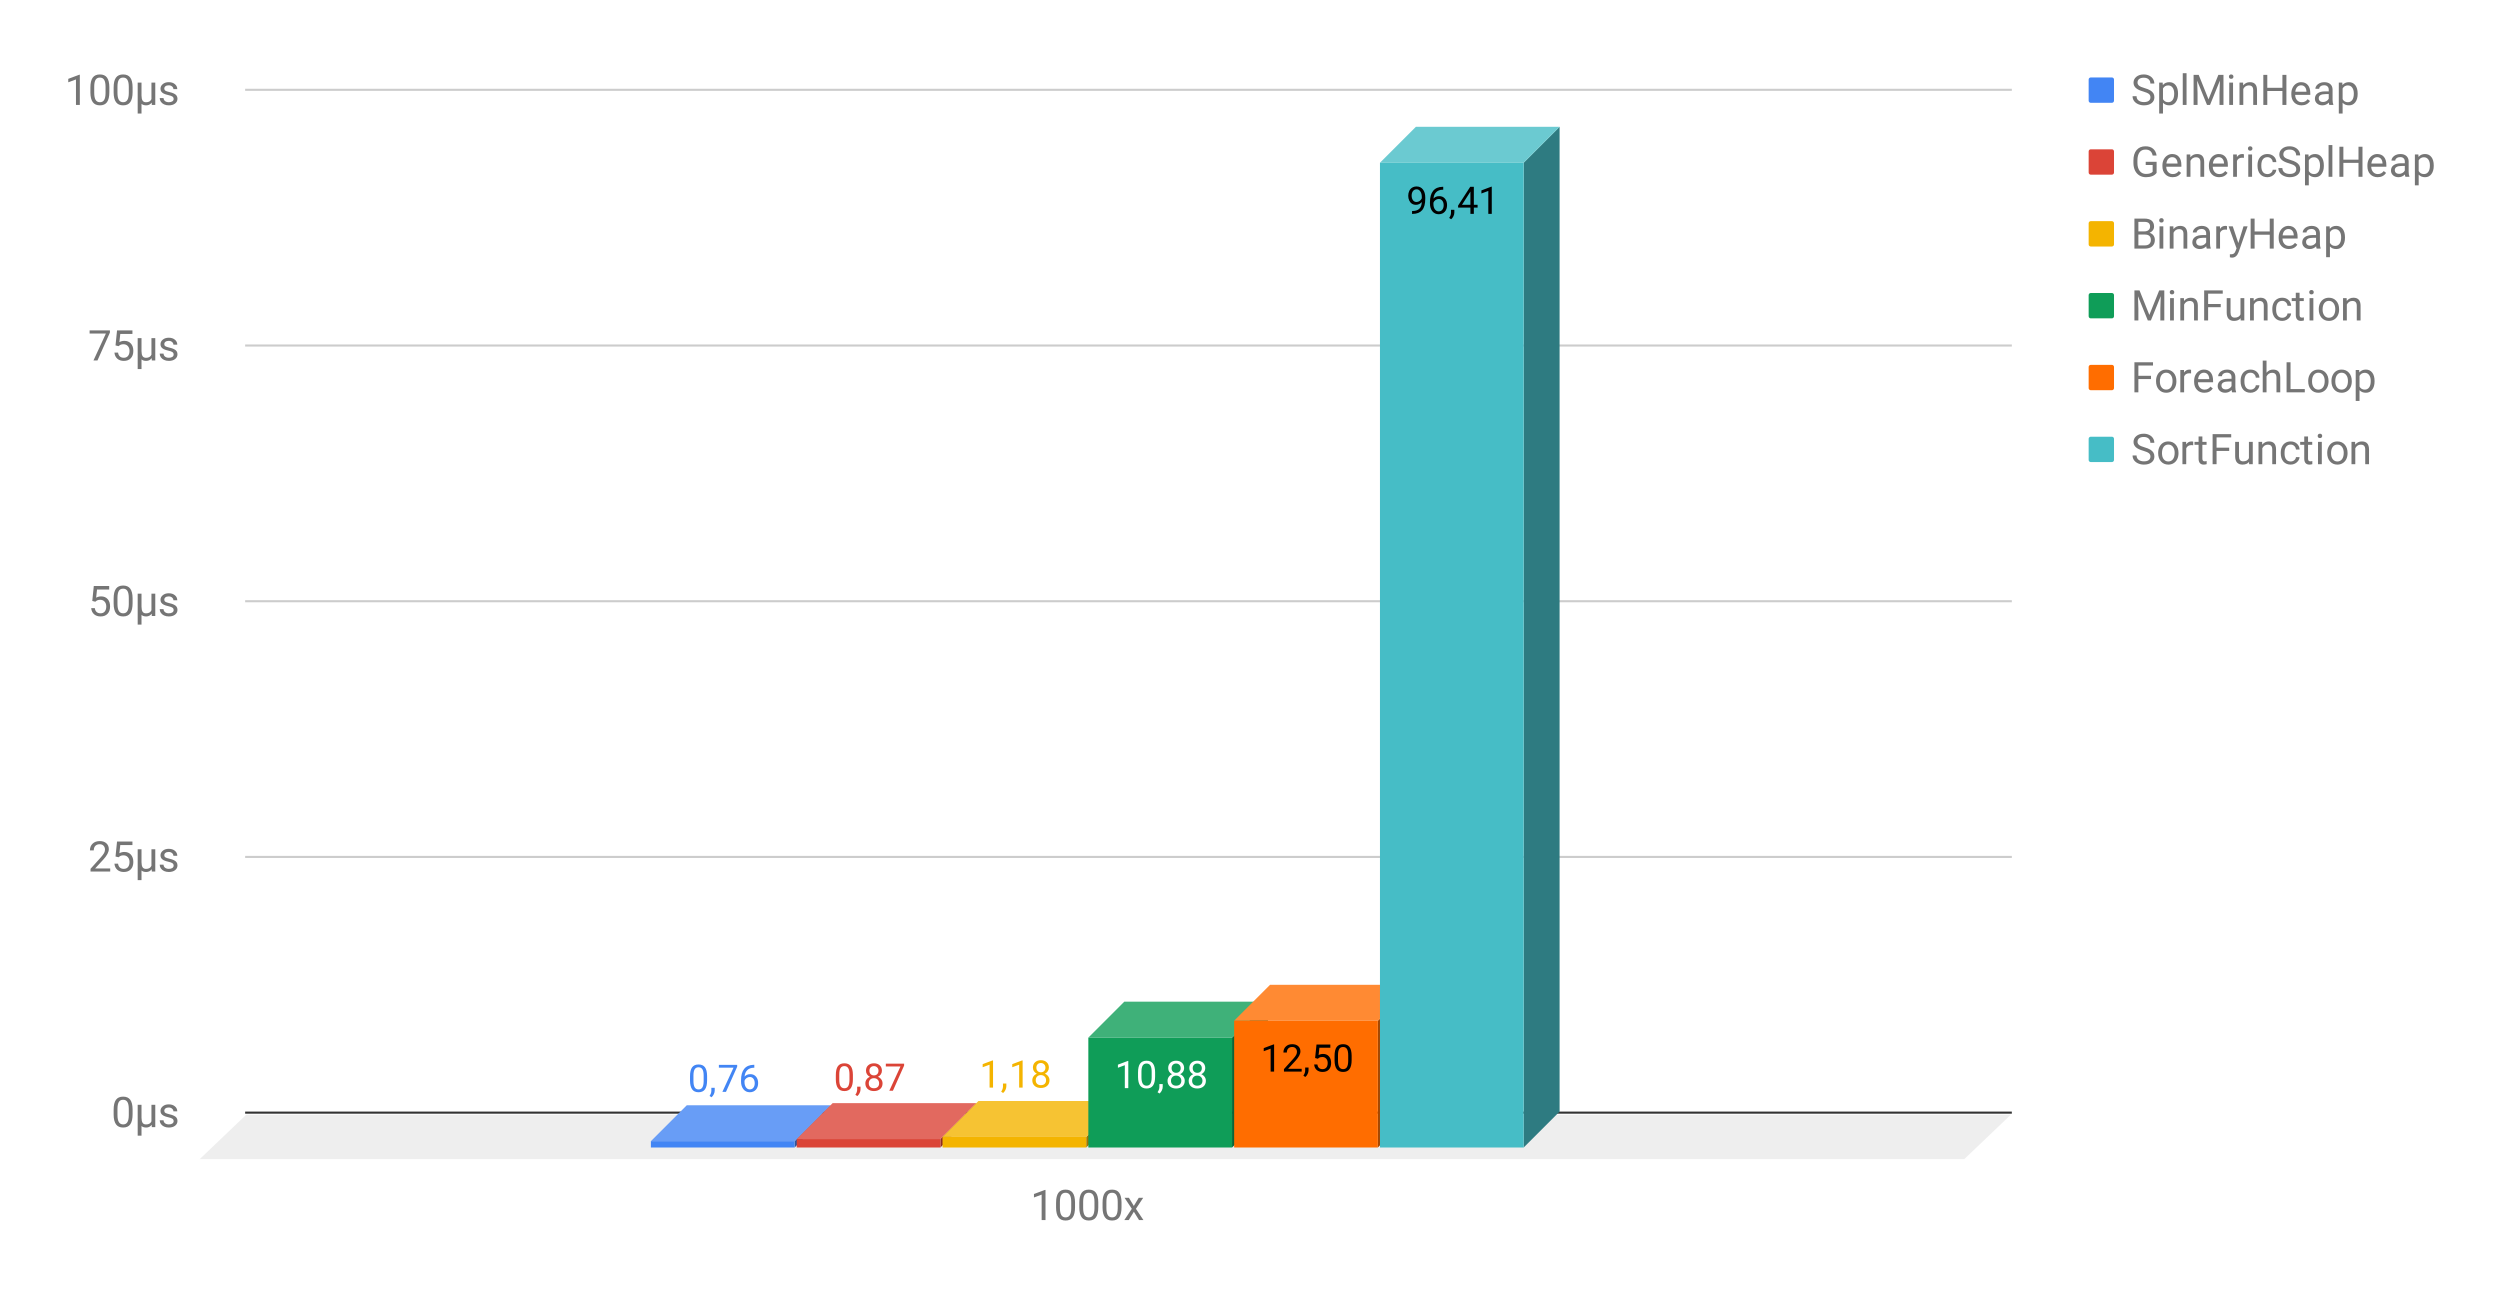 <svg version="1.1" viewBox="0.0 0.0 1183.0 613.0" fill="none" stroke="none" stroke-linecap="square" stroke-miterlimit="10" width="1183" height="613" xmlns:xlink="http://www.w3.org/1999/xlink" xmlns="http://www.w3.org/2000/svg"><path fill="#ffffff" d="M0 0L1183.0 0L1183.0 613.0L0 613.0L0 0Z" fill-rule="nonzero"/><path fill="#ffffff" d="M0 0L1183.0 0L1183.0 613.0L0 613.0L0 0Z" fill-rule="nonzero"/><path stroke="#333333" stroke-width="1.0" stroke-linecap="butt" d="M116.5 526.5L951.5 526.5" fill-rule="nonzero"/><path fill="#eeeeee" d="M94.5 548.5L116.5 527.5L951.5 527.5L929.5 548.5Z" fill-rule="nonzero"/><path stroke="#cccccc" stroke-width="1.0" stroke-linecap="butt" d="M116.5 405.5L951.5 405.5" fill-rule="nonzero"/><path stroke="#cccccc" stroke-width="1.0" stroke-linecap="butt" d="M116.5 284.5L951.5 284.5" fill-rule="nonzero"/><path stroke="#cccccc" stroke-width="1.0" stroke-linecap="butt" d="M116.5 163.5L951.5 163.5" fill-rule="nonzero"/><path stroke="#cccccc" stroke-width="1.0" stroke-linecap="butt" d="M116.5 42.5L951.5 42.5" fill-rule="nonzero"/><clipPath id="id_0"><path d="M94.65 42.65L951.57 42.65L951.57 548.35L94.65 548.35L94.65 42.65Z" clip-rule="nonzero"/></clipPath><path fill="#2b569f" clip-path="url(#id_0)" d="M393.0 523.0L393.0 526.0L376.0 543.0L376.0 540.0Z" fill-rule="nonzero"/><path fill="#689df6" clip-path="url(#id_0)" d="M376.0 540.0L308.0 540.0L325.0 523.0L393.0 523.0Z" fill-rule="nonzero"/><path stroke="#000000" stroke-width="0.0" stroke-linecap="butt" stroke-opacity="0.0" clip-path="url(#id_0)" d="M376.0 543.0L308.0 543.0L308.0 540.0L376.0 540.0Z" fill-rule="nonzero"/><path fill="#4285f4" clip-path="url(#id_0)" d="M376.0 543.0L308.0 543.0L308.0 540.0L376.0 540.0Z" fill-rule="nonzero"/><path fill="#8e2c24" clip-path="url(#id_0)" d="M462.0 522.0L462.0 526.0L445.0 543.0L445.0 539.0Z" fill-rule="nonzero"/><path fill="#e2695f" clip-path="url(#id_0)" d="M445.0 539.0L377.0 539.0L394.0 522.0L462.0 522.0Z" fill-rule="nonzero"/><path stroke="#000000" stroke-width="0.0" stroke-linecap="butt" stroke-opacity="0.0" clip-path="url(#id_0)" d="M445.0 543.0L377.0 543.0L377.0 539.0L445.0 539.0Z" fill-rule="nonzero"/><path fill="#db4437" clip-path="url(#id_0)" d="M445.0 543.0L377.0 543.0L377.0 539.0L445.0 539.0Z" fill-rule="nonzero"/><path fill="#9f7500" clip-path="url(#id_0)" d="M531.0 521.0L531.0 526.0L514.0 543.0L514.0 538.0Z" fill-rule="nonzero"/><path fill="#f6c333" clip-path="url(#id_0)" d="M514.0 538.0L446.0 538.0L463.0 521.0L531.0 521.0Z" fill-rule="nonzero"/><path stroke="#000000" stroke-width="0.0" stroke-linecap="butt" stroke-opacity="0.0" clip-path="url(#id_0)" d="M514.0 543.0L446.0 543.0L446.0 538.0L514.0 538.0Z" fill-rule="nonzero"/><path fill="#f4b400" clip-path="url(#id_0)" d="M514.0 543.0L446.0 543.0L446.0 538.0L514.0 538.0Z" fill-rule="nonzero"/><path fill="#0a6639" clip-path="url(#id_0)" d="M600.0 474.0L600.0 526.0L583.0 543.0L583.0 491.0Z" fill-rule="nonzero"/><path fill="#3fb179" clip-path="url(#id_0)" d="M583.0 491.0L515.0 491.0L532.0 474.0L600.0 474.0Z" fill-rule="nonzero"/><path stroke="#000000" stroke-width="0.0" stroke-linecap="butt" stroke-opacity="0.0" clip-path="url(#id_0)" d="M583.0 543.0L515.0 543.0L515.0 491.0L583.0 491.0Z" fill-rule="nonzero"/><path fill="#0f9d58" clip-path="url(#id_0)" d="M583.0 543.0L515.0 543.0L515.0 491.0L583.0 491.0Z" fill-rule="nonzero"/><path fill="#a64700" clip-path="url(#id_0)" d="M669.0 466.0L669.0 526.0L652.0 543.0L652.0 483.0Z" fill-rule="nonzero"/><path fill="#ff8a33" clip-path="url(#id_0)" d="M652.0 483.0L584.0 483.0L601.0 466.0L669.0 466.0Z" fill-rule="nonzero"/><path stroke="#000000" stroke-width="0.0" stroke-linecap="butt" stroke-opacity="0.0" clip-path="url(#id_0)" d="M652.0 543.0L584.0 543.0L584.0 483.0L652.0 483.0Z" fill-rule="nonzero"/><path fill="#ff6d00" clip-path="url(#id_0)" d="M652.0 543.0L584.0 543.0L584.0 483.0L652.0 483.0Z" fill-rule="nonzero"/><path fill="#2e7b81" clip-path="url(#id_0)" d="M738.0 60.0L738.0 526.0L721.0 543.0L721.0 77.0Z" fill-rule="nonzero"/><path fill="#6bcad1" clip-path="url(#id_0)" d="M721.0 77.0L653.0 77.0L670.0 60.0L738.0 60.0Z" fill-rule="nonzero"/><path stroke="#000000" stroke-width="0.0" stroke-linecap="butt" stroke-opacity="0.0" clip-path="url(#id_0)" d="M721.0 543.0L653.0 543.0L653.0 77.0L721.0 77.0Z" fill-rule="nonzero"/><path fill="#46bdc6" clip-path="url(#id_0)" d="M721.0 543.0L653.0 543.0L653.0 77.0L721.0 77.0Z" fill-rule="nonzero"/><path stroke="#ffffff" stroke-width="3.0" stroke-linejoin="round" stroke-linecap="round" d="M334.594 511.226Q334.594 514.069 333.609 515.46Q332.641 516.851 330.562 516.851Q328.516 516.851 327.531 515.491Q326.547 514.132 326.516 511.444L326.516 509.272Q326.516 506.444 327.484 505.085Q328.469 503.71 330.547 503.71Q332.609 503.71 333.578 505.038Q334.562 506.351 334.594 509.116L334.594 511.226ZM332.969 508.991Q332.969 506.929 332.375 505.991Q331.797 505.038 330.547 505.038Q329.297 505.038 328.719 505.991Q328.156 506.929 328.141 508.866L328.141 511.476Q328.141 513.554 328.734 514.538Q329.344 515.522 330.562 515.522Q331.766 515.522 332.344 514.601Q332.938 513.663 332.969 511.663L332.969 508.991ZM336.672 519.226L335.75 518.601Q336.578 517.444 336.609 516.226L336.609 514.757L338.203 514.757L338.203 516.022Q338.203 516.913 337.766 517.804Q337.344 518.694 336.672 519.226ZM348.828 504.788L343.531 516.679L341.828 516.679L347.109 505.21L340.172 505.21L340.172 503.882L348.828 503.882L348.828 504.788ZM356.938 503.866L356.938 505.257L356.641 505.257Q354.75 505.288 353.625 506.382Q352.5 507.46 352.328 509.444Q353.328 508.288 355.078 508.288Q356.75 508.288 357.75 509.476Q358.75 510.647 358.75 512.507Q358.75 514.476 357.672 515.663Q356.594 516.851 354.781 516.851Q352.953 516.851 351.797 515.444Q350.656 514.038 350.656 511.804L350.656 511.179Q350.656 507.647 352.156 505.788Q353.672 503.913 356.656 503.866L356.938 503.866ZM354.812 509.632Q353.969 509.632 353.266 510.147Q352.562 510.647 352.297 511.397L352.297 511.991Q352.297 513.569 353.0 514.538Q353.719 515.507 354.781 515.507Q355.875 515.507 356.5 514.71Q357.141 513.897 357.141 512.585Q357.141 511.257 356.5 510.444Q355.859 509.632 354.812 509.632Z" fill-rule="nonzero"/><path fill="#4285f4" d="M334.594 511.226Q334.594 514.069 333.609 515.46Q332.641 516.851 330.562 516.851Q328.516 516.851 327.531 515.491Q326.547 514.132 326.516 511.444L326.516 509.272Q326.516 506.444 327.484 505.085Q328.469 503.71 330.547 503.71Q332.609 503.71 333.578 505.038Q334.562 506.351 334.594 509.116L334.594 511.226ZM332.969 508.991Q332.969 506.929 332.375 505.991Q331.797 505.038 330.547 505.038Q329.297 505.038 328.719 505.991Q328.156 506.929 328.141 508.866L328.141 511.476Q328.141 513.554 328.734 514.538Q329.344 515.522 330.562 515.522Q331.766 515.522 332.344 514.601Q332.938 513.663 332.969 511.663L332.969 508.991ZM336.672 519.226L335.75 518.601Q336.578 517.444 336.609 516.226L336.609 514.757L338.203 514.757L338.203 516.022Q338.203 516.913 337.766 517.804Q337.344 518.694 336.672 519.226ZM348.828 504.788L343.531 516.679L341.828 516.679L347.109 505.21L340.172 505.21L340.172 503.882L348.828 503.882L348.828 504.788ZM356.938 503.866L356.938 505.257L356.641 505.257Q354.75 505.288 353.625 506.382Q352.5 507.46 352.328 509.444Q353.328 508.288 355.078 508.288Q356.75 508.288 357.75 509.476Q358.75 510.647 358.75 512.507Q358.75 514.476 357.672 515.663Q356.594 516.851 354.781 516.851Q352.953 516.851 351.797 515.444Q350.656 514.038 350.656 511.804L350.656 511.179Q350.656 507.647 352.156 505.788Q353.672 503.913 356.656 503.866L356.938 503.866ZM354.812 509.632Q353.969 509.632 353.266 510.147Q352.562 510.647 352.297 511.397L352.297 511.991Q352.297 513.569 353.0 514.538Q353.719 515.507 354.781 515.507Q355.875 515.507 356.5 514.71Q357.141 513.897 357.141 512.585Q357.141 511.257 356.5 510.444Q355.859 509.632 354.812 509.632Z" fill-rule="nonzero"/><path stroke="#ffffff" stroke-width="3.0" stroke-linejoin="round" stroke-linecap="round" d="M403.594 510.669Q403.594 513.513 402.609 514.904Q401.641 516.294 399.562 516.294Q397.516 516.294 396.531 514.935Q395.547 513.576 395.516 510.888L395.516 508.716Q395.516 505.888 396.484 504.529Q397.469 503.154 399.547 503.154Q401.609 503.154 402.578 504.482Q403.562 505.794 403.594 508.56L403.594 510.669ZM401.969 508.435Q401.969 506.372 401.375 505.435Q400.797 504.482 399.547 504.482Q398.297 504.482 397.719 505.435Q397.156 506.372 397.141 508.31L397.141 510.919Q397.141 512.997 397.734 513.982Q398.344 514.966 399.562 514.966Q400.766 514.966 401.344 514.044Q401.938 513.107 401.969 511.107L401.969 508.435ZM405.672 518.669L404.75 518.044Q405.578 516.888 405.609 515.669L405.609 514.201L407.203 514.201L407.203 515.466Q407.203 516.357 406.766 517.247Q406.344 518.138 405.672 518.669ZM417.328 506.669Q417.328 507.622 416.812 508.372Q416.312 509.122 415.453 509.544Q416.453 509.966 417.031 510.794Q417.625 511.622 417.625 512.669Q417.625 514.326 416.5 515.31Q415.375 516.294 413.547 516.294Q411.703 516.294 410.594 515.31Q409.484 514.326 409.484 512.669Q409.484 511.638 410.047 510.81Q410.625 509.966 411.625 509.529Q410.766 509.107 410.266 508.357Q409.781 507.607 409.781 506.669Q409.781 505.044 410.812 504.107Q411.859 503.154 413.547 503.154Q415.234 503.154 416.281 504.107Q417.328 505.044 417.328 506.669ZM416.0 512.638Q416.0 511.56 415.312 510.888Q414.641 510.201 413.531 510.201Q412.438 510.201 411.766 510.872Q411.109 511.544 411.109 512.638Q411.109 513.716 411.75 514.341Q412.406 514.966 413.547 514.966Q414.703 514.966 415.344 514.341Q416.0 513.716 416.0 512.638ZM413.547 504.482Q412.594 504.482 412.0 505.076Q411.406 505.669 411.406 506.685Q411.406 507.669 411.984 508.279Q412.578 508.872 413.547 508.872Q414.531 508.872 415.109 508.279Q415.703 507.669 415.703 506.701Q415.703 505.716 415.094 505.107Q414.484 504.482 413.547 504.482ZM427.828 504.232L422.531 516.122L420.828 516.122L426.109 504.654L419.172 504.654L419.172 503.326L427.828 503.326L427.828 504.232Z" fill-rule="nonzero"/><path fill="#db4437" d="M403.594 510.669Q403.594 513.513 402.609 514.904Q401.641 516.294 399.562 516.294Q397.516 516.294 396.531 514.935Q395.547 513.576 395.516 510.888L395.516 508.716Q395.516 505.888 396.484 504.529Q397.469 503.154 399.547 503.154Q401.609 503.154 402.578 504.482Q403.562 505.794 403.594 508.56L403.594 510.669ZM401.969 508.435Q401.969 506.372 401.375 505.435Q400.797 504.482 399.547 504.482Q398.297 504.482 397.719 505.435Q397.156 506.372 397.141 508.31L397.141 510.919Q397.141 512.997 397.734 513.982Q398.344 514.966 399.562 514.966Q400.766 514.966 401.344 514.044Q401.938 513.107 401.969 511.107L401.969 508.435ZM405.672 518.669L404.75 518.044Q405.578 516.888 405.609 515.669L405.609 514.201L407.203 514.201L407.203 515.466Q407.203 516.357 406.766 517.247Q406.344 518.138 405.672 518.669ZM417.328 506.669Q417.328 507.622 416.812 508.372Q416.312 509.122 415.453 509.544Q416.453 509.966 417.031 510.794Q417.625 511.622 417.625 512.669Q417.625 514.326 416.5 515.31Q415.375 516.294 413.547 516.294Q411.703 516.294 410.594 515.31Q409.484 514.326 409.484 512.669Q409.484 511.638 410.047 510.81Q410.625 509.966 411.625 509.529Q410.766 509.107 410.266 508.357Q409.781 507.607 409.781 506.669Q409.781 505.044 410.812 504.107Q411.859 503.154 413.547 503.154Q415.234 503.154 416.281 504.107Q417.328 505.044 417.328 506.669ZM416.0 512.638Q416.0 511.56 415.312 510.888Q414.641 510.201 413.531 510.201Q412.438 510.201 411.766 510.872Q411.109 511.544 411.109 512.638Q411.109 513.716 411.75 514.341Q412.406 514.966 413.547 514.966Q414.703 514.966 415.344 514.341Q416.0 513.716 416.0 512.638ZM413.547 504.482Q412.594 504.482 412.0 505.076Q411.406 505.669 411.406 506.685Q411.406 507.669 411.984 508.279Q412.578 508.872 413.547 508.872Q414.531 508.872 415.109 508.279Q415.703 507.669 415.703 506.701Q415.703 505.716 415.094 505.107Q414.484 504.482 413.547 504.482ZM427.828 504.232L422.531 516.122L420.828 516.122L426.109 504.654L419.172 504.654L419.172 503.326L427.828 503.326L427.828 504.232Z" fill-rule="nonzero"/><path stroke="#ffffff" stroke-width="3.0" stroke-linejoin="round" stroke-linecap="round" d="M469.906 514.657L468.266 514.657L468.266 503.813L465.0 505.016L465.0 503.548L469.656 501.798L469.906 501.798L469.906 514.657ZM474.672 517.204L473.75 516.579Q474.578 515.423 474.609 514.204L474.609 512.735L476.203 512.735L476.203 514.001Q476.203 514.891 475.766 515.782Q475.344 516.673 474.672 517.204ZM483.906 514.657L482.266 514.657L482.266 503.813L479.0 505.016L479.0 503.548L483.656 501.798L483.906 501.798L483.906 514.657ZM496.328 505.204Q496.328 506.157 495.812 506.907Q495.312 507.657 494.453 508.079Q495.453 508.501 496.031 509.329Q496.625 510.157 496.625 511.204Q496.625 512.86 495.5 513.844Q494.375 514.829 492.547 514.829Q490.703 514.829 489.594 513.844Q488.484 512.86 488.484 511.204Q488.484 510.173 489.047 509.344Q489.625 508.501 490.625 508.063Q489.766 507.641 489.266 506.891Q488.781 506.141 488.781 505.204Q488.781 503.579 489.812 502.641Q490.859 501.688 492.547 501.688Q494.234 501.688 495.281 502.641Q496.328 503.579 496.328 505.204ZM495.0 511.173Q495.0 510.094 494.312 509.423Q493.641 508.735 492.531 508.735Q491.438 508.735 490.766 509.407Q490.109 510.079 490.109 511.173Q490.109 512.251 490.75 512.876Q491.406 513.501 492.547 513.501Q493.703 513.501 494.344 512.876Q495.0 512.251 495.0 511.173ZM492.547 503.016Q491.594 503.016 491.0 503.61Q490.406 504.204 490.406 505.219Q490.406 506.204 490.984 506.813Q491.578 507.407 492.547 507.407Q493.531 507.407 494.109 506.813Q494.703 506.204 494.703 505.235Q494.703 504.251 494.094 503.641Q493.484 503.016 492.547 503.016Z" fill-rule="nonzero"/><path fill="#f4b400" d="M469.906 514.657L468.266 514.657L468.266 503.813L465.0 505.016L465.0 503.548L469.656 501.798L469.906 501.798L469.906 514.657ZM474.672 517.204L473.75 516.579Q474.578 515.423 474.609 514.204L474.609 512.735L476.203 512.735L476.203 514.001Q476.203 514.891 475.766 515.782Q475.344 516.673 474.672 517.204ZM483.906 514.657L482.266 514.657L482.266 503.813L479.0 505.016L479.0 503.548L483.656 501.798L483.906 501.798L483.906 514.657ZM496.328 505.204Q496.328 506.157 495.812 506.907Q495.312 507.657 494.453 508.079Q495.453 508.501 496.031 509.329Q496.625 510.157 496.625 511.204Q496.625 512.86 495.5 513.844Q494.375 514.829 492.547 514.829Q490.703 514.829 489.594 513.844Q488.484 512.86 488.484 511.204Q488.484 510.173 489.047 509.344Q489.625 508.501 490.625 508.063Q489.766 507.641 489.266 506.891Q488.781 506.141 488.781 505.204Q488.781 503.579 489.812 502.641Q490.859 501.688 492.547 501.688Q494.234 501.688 495.281 502.641Q496.328 503.579 496.328 505.204ZM495.0 511.173Q495.0 510.094 494.312 509.423Q493.641 508.735 492.531 508.735Q491.438 508.735 490.766 509.407Q490.109 510.079 490.109 511.173Q490.109 512.251 490.75 512.876Q491.406 513.501 492.547 513.501Q493.703 513.501 494.344 512.876Q495.0 512.251 495.0 511.173ZM492.547 503.016Q491.594 503.016 491.0 503.61Q490.406 504.204 490.406 505.219Q490.406 506.204 490.984 506.813Q491.578 507.407 492.547 507.407Q493.531 507.407 494.109 506.813Q494.703 506.204 494.703 505.235Q494.703 504.251 494.094 503.641Q493.484 503.016 492.547 503.016Z" fill-rule="nonzero"/><path stroke="#0f9d58" stroke-width="3.0" stroke-linejoin="round" stroke-linecap="round" d="M533.906 514.904L532.266 514.904L532.266 504.06L529.0 505.263L529.0 503.795L533.656 502.045L533.906 502.045L533.906 514.904ZM546.594 509.451Q546.594 512.295 545.609 513.685Q544.641 515.076 542.562 515.076Q540.516 515.076 539.531 513.717Q538.547 512.357 538.516 509.67L538.516 507.498Q538.516 504.67 539.484 503.31Q540.469 501.935 542.547 501.935Q544.609 501.935 545.578 503.263Q546.562 504.576 546.594 507.342L546.594 509.451ZM544.969 507.217Q544.969 505.154 544.375 504.217Q543.797 503.263 542.547 503.263Q541.297 503.263 540.719 504.217Q540.156 505.154 540.141 507.092L540.141 509.701Q540.141 511.779 540.734 512.764Q541.344 513.748 542.562 513.748Q543.766 513.748 544.344 512.826Q544.938 511.888 544.969 509.888L544.969 507.217ZM548.672 517.451L547.75 516.826Q548.578 515.67 548.609 514.451L548.609 512.982L550.203 512.982L550.203 514.248Q550.203 515.139 549.766 516.029Q549.344 516.92 548.672 517.451ZM560.328 505.451Q560.328 506.404 559.812 507.154Q559.312 507.904 558.453 508.326Q559.453 508.748 560.031 509.576Q560.625 510.404 560.625 511.451Q560.625 513.107 559.5 514.092Q558.375 515.076 556.547 515.076Q554.703 515.076 553.594 514.092Q552.484 513.107 552.484 511.451Q552.484 510.42 553.047 509.592Q553.625 508.748 554.625 508.31Q553.766 507.888 553.266 507.138Q552.781 506.388 552.781 505.451Q552.781 503.826 553.812 502.888Q554.859 501.935 556.547 501.935Q558.234 501.935 559.281 502.888Q560.328 503.826 560.328 505.451ZM559.0 511.42Q559.0 510.342 558.312 509.67Q557.641 508.982 556.531 508.982Q555.438 508.982 554.766 509.654Q554.109 510.326 554.109 511.42Q554.109 512.498 554.75 513.123Q555.406 513.748 556.547 513.748Q557.703 513.748 558.344 513.123Q559.0 512.498 559.0 511.42ZM556.547 503.263Q555.594 503.263 555.0 503.857Q554.406 504.451 554.406 505.467Q554.406 506.451 554.984 507.06Q555.578 507.654 556.547 507.654Q557.531 507.654 558.109 507.06Q558.703 506.451 558.703 505.482Q558.703 504.498 558.094 503.888Q557.484 503.263 556.547 503.263ZM570.328 505.451Q570.328 506.404 569.812 507.154Q569.312 507.904 568.453 508.326Q569.453 508.748 570.031 509.576Q570.625 510.404 570.625 511.451Q570.625 513.107 569.5 514.092Q568.375 515.076 566.547 515.076Q564.703 515.076 563.594 514.092Q562.484 513.107 562.484 511.451Q562.484 510.42 563.047 509.592Q563.625 508.748 564.625 508.31Q563.766 507.888 563.266 507.138Q562.781 506.388 562.781 505.451Q562.781 503.826 563.812 502.888Q564.859 501.935 566.547 501.935Q568.234 501.935 569.281 502.888Q570.328 503.826 570.328 505.451ZM569.0 511.42Q569.0 510.342 568.312 509.67Q567.641 508.982 566.531 508.982Q565.438 508.982 564.766 509.654Q564.109 510.326 564.109 511.42Q564.109 512.498 564.75 513.123Q565.406 513.748 566.547 513.748Q567.703 513.748 568.344 513.123Q569.0 512.498 569.0 511.42ZM566.547 503.263Q565.594 503.263 565.0 503.857Q564.406 504.451 564.406 505.467Q564.406 506.451 564.984 507.06Q565.578 507.654 566.547 507.654Q567.531 507.654 568.109 507.06Q568.703 506.451 568.703 505.482Q568.703 504.498 568.094 503.888Q567.484 503.263 566.547 503.263Z" fill-rule="nonzero"/><path fill="#ffffff" d="M533.906 514.904L532.266 514.904L532.266 504.06L529.0 505.264L529.0 503.795L533.656 502.045L533.906 502.045L533.906 514.904ZM546.594 509.451Q546.594 512.295 545.609 513.685Q544.641 515.076 542.562 515.076Q540.516 515.076 539.531 513.717Q538.547 512.357 538.516 509.67L538.516 507.498Q538.516 504.67 539.484 503.31Q540.469 501.935 542.547 501.935Q544.609 501.935 545.578 503.264Q546.562 504.576 546.594 507.342L546.594 509.451ZM544.969 507.217Q544.969 505.154 544.375 504.217Q543.797 503.264 542.547 503.264Q541.297 503.264 540.719 504.217Q540.156 505.154 540.141 507.092L540.141 509.701Q540.141 511.779 540.734 512.764Q541.344 513.748 542.562 513.748Q543.766 513.748 544.344 512.826Q544.938 511.889 544.969 509.889L544.969 507.217ZM548.672 517.451L547.75 516.826Q548.578 515.67 548.609 514.451L548.609 512.982L550.203 512.982L550.203 514.248Q550.203 515.139 549.766 516.029Q549.344 516.92 548.672 517.451ZM560.328 505.451Q560.328 506.404 559.812 507.154Q559.312 507.904 558.453 508.326Q559.453 508.748 560.031 509.576Q560.625 510.404 560.625 511.451Q560.625 513.107 559.5 514.092Q558.375 515.076 556.547 515.076Q554.703 515.076 553.594 514.092Q552.484 513.107 552.484 511.451Q552.484 510.42 553.047 509.592Q553.625 508.748 554.625 508.31Q553.766 507.889 553.266 507.139Q552.781 506.389 552.781 505.451Q552.781 503.826 553.812 502.889Q554.859 501.935 556.547 501.935Q558.234 501.935 559.281 502.889Q560.328 503.826 560.328 505.451ZM559.0 511.42Q559.0 510.342 558.312 509.67Q557.641 508.982 556.531 508.982Q555.438 508.982 554.766 509.654Q554.109 510.326 554.109 511.42Q554.109 512.498 554.75 513.123Q555.406 513.748 556.547 513.748Q557.703 513.748 558.344 513.123Q559.0 512.498 559.0 511.42ZM556.547 503.264Q555.594 503.264 555.0 503.857Q554.406 504.451 554.406 505.467Q554.406 506.451 554.984 507.06Q555.578 507.654 556.547 507.654Q557.531 507.654 558.109 507.06Q558.703 506.451 558.703 505.482Q558.703 504.498 558.094 503.889Q557.484 503.264 556.547 503.264ZM570.328 505.451Q570.328 506.404 569.812 507.154Q569.312 507.904 568.453 508.326Q569.453 508.748 570.031 509.576Q570.625 510.404 570.625 511.451Q570.625 513.107 569.5 514.092Q568.375 515.076 566.547 515.076Q564.703 515.076 563.594 514.092Q562.484 513.107 562.484 511.451Q562.484 510.42 563.047 509.592Q563.625 508.748 564.625 508.31Q563.766 507.889 563.266 507.139Q562.781 506.389 562.781 505.451Q562.781 503.826 563.812 502.889Q564.859 501.935 566.547 501.935Q568.234 501.935 569.281 502.889Q570.328 503.826 570.328 505.451ZM569.0 511.42Q569.0 510.342 568.312 509.67Q567.641 508.982 566.531 508.982Q565.438 508.982 564.766 509.654Q564.109 510.326 564.109 511.42Q564.109 512.498 564.75 513.123Q565.406 513.748 566.547 513.748Q567.703 513.748 568.344 513.123Q569.0 512.498 569.0 511.42ZM566.547 503.264Q565.594 503.264 565.0 503.857Q564.406 504.451 564.406 505.467Q564.406 506.451 564.984 507.06Q565.578 507.654 566.547 507.654Q567.531 507.654 568.109 507.06Q568.703 506.451 568.703 505.482Q568.703 504.498 568.094 503.889Q567.484 503.264 566.547 503.264Z" fill-rule="nonzero"/><path stroke="#ff6d00" stroke-width="3.0" stroke-linejoin="round" stroke-linecap="round" d="M602.906 507.078L601.266 507.078L601.266 496.234L598.0 497.437L598.0 495.968L602.656 494.218L602.906 494.218L602.906 507.078ZM615.953 507.078L607.562 507.078L607.562 505.906L612.0 500.984Q612.984 499.875 613.344 499.172Q613.719 498.468 613.719 497.718Q613.719 496.718 613.109 496.078Q612.516 495.437 611.5 495.437Q610.281 495.437 609.609 496.14Q608.938 496.828 608.938 498.047L607.312 498.047Q607.312 496.281 608.453 495.203Q609.594 494.109 611.5 494.109Q613.281 494.109 614.312 495.047Q615.359 495.984 615.359 497.531Q615.359 499.422 612.953 502.031L609.531 505.75L615.953 505.75L615.953 507.078ZM617.672 509.625L616.75 509Q617.578 507.843 617.609 506.625L617.609 505.156L619.203 505.156L619.203 506.422Q619.203 507.312 618.766 508.203Q618.344 509.093 617.672 509.625ZM622.312 500.656L622.969 494.281L629.516 494.281L629.516 495.781L624.344 495.781L623.953 499.265Q624.891 498.718 626.094 498.718Q627.844 498.718 628.859 499.875Q629.891 501.031 629.891 503Q629.891 504.984 628.828 506.125Q627.766 507.25 625.844 507.25Q624.141 507.25 623.062 506.312Q622.0 505.375 621.859 503.718L623.391 503.718Q623.547 504.812 624.172 505.375Q624.812 505.922 625.844 505.922Q626.984 505.922 627.625 505.156Q628.266 504.375 628.266 503.015Q628.266 501.734 627.562 500.953Q626.875 500.172 625.719 500.172Q624.656 500.172 624.047 500.64L623.609 501L622.312 500.656ZM639.594 501.625Q639.594 504.468 638.609 505.859Q637.641 507.25 635.562 507.25Q633.516 507.25 632.531 505.89Q631.547 504.531 631.516 501.843L631.516 499.672Q631.516 496.843 632.484 495.484Q633.469 494.109 635.547 494.109Q637.609 494.109 638.578 495.437Q639.562 496.75 639.594 499.515L639.594 501.625ZM637.969 499.39Q637.969 497.328 637.375 496.39Q636.797 495.437 635.547 495.437Q634.297 495.437 633.719 496.39Q633.156 497.328 633.141 499.265L633.141 501.875Q633.141 503.953 633.734 504.937Q634.344 505.922 635.562 505.922Q636.766 505.922 637.344 505Q637.938 504.062 637.969 502.062L637.969 499.39Z" fill-rule="nonzero"/><path fill="#000000" d="M602.906 507.078L601.266 507.078L601.266 496.234L598.0 497.437L598.0 495.968L602.656 494.218L602.906 494.218L602.906 507.078ZM615.953 507.078L607.562 507.078L607.562 505.906L612.0 500.984Q612.984 499.875 613.344 499.172Q613.719 498.468 613.719 497.718Q613.719 496.718 613.109 496.078Q612.516 495.437 611.5 495.437Q610.281 495.437 609.609 496.14Q608.938 496.828 608.938 498.047L607.312 498.047Q607.312 496.281 608.453 495.203Q609.594 494.109 611.5 494.109Q613.281 494.109 614.312 495.047Q615.359 495.984 615.359 497.531Q615.359 499.422 612.953 502.031L609.531 505.75L615.953 505.75L615.953 507.078ZM617.672 509.625L616.75 509Q617.578 507.843 617.609 506.625L617.609 505.156L619.203 505.156L619.203 506.422Q619.203 507.312 618.766 508.203Q618.344 509.093 617.672 509.625ZM622.312 500.656L622.969 494.281L629.516 494.281L629.516 495.781L624.344 495.781L623.953 499.265Q624.891 498.718 626.094 498.718Q627.844 498.718 628.859 499.875Q629.891 501.031 629.891 503Q629.891 504.984 628.828 506.125Q627.766 507.25 625.844 507.25Q624.141 507.25 623.062 506.312Q622.0 505.375 621.859 503.718L623.391 503.718Q623.547 504.812 624.172 505.375Q624.812 505.922 625.844 505.922Q626.984 505.922 627.625 505.156Q628.266 504.375 628.266 503.015Q628.266 501.734 627.562 500.953Q626.875 500.172 625.719 500.172Q624.656 500.172 624.047 500.64L623.609 501L622.312 500.656ZM639.594 501.625Q639.594 504.468 638.609 505.859Q637.641 507.25 635.562 507.25Q633.516 507.25 632.531 505.89Q631.547 504.531 631.516 501.843L631.516 499.672Q631.516 496.843 632.484 495.484Q633.469 494.109 635.547 494.109Q637.609 494.109 638.578 495.437Q639.562 496.75 639.594 499.515L639.594 501.625ZM637.969 499.39Q637.969 497.328 637.375 496.39Q636.797 495.437 635.547 495.437Q634.297 495.437 633.719 496.39Q633.156 497.328 633.141 499.265L633.141 501.875Q633.141 503.953 633.734 504.937Q634.344 505.922 635.562 505.922Q636.766 505.922 637.344 505Q637.938 504.062 637.969 502.062L637.969 499.39Z" fill-rule="nonzero"/><path stroke="#46bdc6" stroke-width="3.0" stroke-linejoin="round" stroke-linecap="round" d="M672.797 95.58Q672.281 96.19 671.578 96.565Q670.875 96.924 670.031 96.924Q668.922 96.924 668.094 96.377Q667.281 95.83 666.828 94.846Q666.375 93.861 666.375 92.658Q666.375 91.377 666.859 90.346Q667.359 89.315 668.25 88.783Q669.141 88.236 670.344 88.236Q672.234 88.236 673.328 89.658Q674.438 91.065 674.438 93.518L674.438 94.002Q674.438 97.736 672.953 99.455Q671.484 101.174 668.5 101.221L668.188 101.221L668.188 99.846L668.531 99.846Q670.531 99.815 671.609 98.799Q672.703 97.783 672.797 95.58ZM670.297 95.58Q671.109 95.58 671.797 95.08Q672.484 94.58 672.797 93.846L672.797 93.19Q672.797 91.596 672.109 90.596Q671.422 89.58 670.359 89.58Q669.281 89.58 668.625 90.408Q667.984 91.236 667.984 92.58Q667.984 93.877 668.609 94.736Q669.234 95.58 670.297 95.58ZM682.938 88.393L682.938 89.783L682.641 89.783Q680.75 89.815 679.625 90.908Q678.5 91.986 678.328 93.971Q679.328 92.815 681.078 92.815Q682.75 92.815 683.75 94.002Q684.75 95.174 684.75 97.033Q684.75 99.002 683.672 100.19Q682.594 101.377 680.781 101.377Q678.953 101.377 677.797 99.971Q676.656 98.565 676.656 96.33L676.656 95.705Q676.656 92.174 678.156 90.315Q679.672 88.44 682.656 88.393L682.938 88.393ZM680.812 94.158Q679.969 94.158 679.266 94.674Q678.562 95.174 678.297 95.924L678.297 96.518Q678.297 98.096 679.0 99.065Q679.719 100.033 680.781 100.033Q681.875 100.033 682.5 99.236Q683.141 98.424 683.141 97.111Q683.141 95.783 682.5 94.971Q681.859 94.158 680.812 94.158ZM686.672 103.752L685.75 103.127Q686.578 101.971 686.609 100.752L686.609 99.283L688.203 99.283L688.203 100.549Q688.203 101.44 687.766 102.33Q687.344 103.221 686.672 103.752ZM697.422 96.908L699.203 96.908L699.203 98.236L697.422 98.236L697.422 101.205L695.797 101.205L695.797 98.236L689.969 98.236L689.969 97.283L695.703 88.408L697.422 88.408L697.422 96.908ZM691.812 96.908L695.797 96.908L695.797 90.627L695.594 90.986L691.812 96.908ZM705.906 101.205L704.266 101.205L704.266 90.361L701.0 91.565L701.0 90.096L705.656 88.346L705.906 88.346L705.906 101.205Z" fill-rule="nonzero"/><path fill="#000000" d="M672.797 95.58Q672.281 96.19 671.578 96.565Q670.875 96.924 670.031 96.924Q668.922 96.924 668.094 96.377Q667.281 95.83 666.828 94.846Q666.375 93.861 666.375 92.658Q666.375 91.377 666.859 90.346Q667.359 89.315 668.25 88.783Q669.141 88.236 670.344 88.236Q672.234 88.236 673.328 89.658Q674.438 91.065 674.438 93.518L674.438 94.002Q674.438 97.736 672.953 99.455Q671.484 101.174 668.5 101.221L668.188 101.221L668.188 99.846L668.531 99.846Q670.531 99.815 671.609 98.799Q672.703 97.783 672.797 95.58ZM670.297 95.58Q671.109 95.58 671.797 95.08Q672.484 94.58 672.797 93.846L672.797 93.19Q672.797 91.596 672.109 90.596Q671.422 89.58 670.359 89.58Q669.281 89.58 668.625 90.408Q667.984 91.236 667.984 92.58Q667.984 93.877 668.609 94.736Q669.234 95.58 670.297 95.58ZM682.938 88.393L682.938 89.783L682.641 89.783Q680.75 89.815 679.625 90.908Q678.5 91.986 678.328 93.971Q679.328 92.815 681.078 92.815Q682.75 92.815 683.75 94.002Q684.75 95.174 684.75 97.033Q684.75 99.002 683.672 100.19Q682.594 101.377 680.781 101.377Q678.953 101.377 677.797 99.971Q676.656 98.565 676.656 96.33L676.656 95.705Q676.656 92.174 678.156 90.315Q679.672 88.44 682.656 88.393L682.938 88.393ZM680.812 94.158Q679.969 94.158 679.266 94.674Q678.562 95.174 678.297 95.924L678.297 96.518Q678.297 98.096 679.0 99.065Q679.719 100.033 680.781 100.033Q681.875 100.033 682.5 99.236Q683.141 98.424 683.141 97.111Q683.141 95.783 682.5 94.971Q681.859 94.158 680.812 94.158ZM686.672 103.752L685.75 103.127Q686.578 101.971 686.609 100.752L686.609 99.283L688.203 99.283L688.203 100.549Q688.203 101.44 687.766 102.33Q687.344 103.221 686.672 103.752ZM697.422 96.908L699.203 96.908L699.203 98.236L697.422 98.236L697.422 101.205L695.797 101.205L695.797 98.236L689.969 98.236L689.969 97.283L695.703 88.408L697.422 88.408L697.422 96.908ZM691.812 96.908L695.797 96.908L695.797 90.627L695.594 90.986L691.812 96.908ZM705.906 101.205L704.266 101.205L704.266 90.361L701.0 91.565L701.0 90.096L705.656 88.346L705.906 88.346L705.906 101.205Z" fill-rule="nonzero"/><path fill="#757575" d="M62.744 527.288Q62.744 530.459 61.666 532.006Q60.587 533.553 58.275 533.553Q55.994 533.553 54.9 532.038Q53.806 530.522 53.775 527.522L53.775 525.116Q53.775 521.975 54.853 520.459Q55.947 518.928 58.259 518.928Q60.556 518.928 61.634 520.413Q62.712 521.881 62.744 524.944L62.744 527.288ZM60.947 524.819Q60.947 522.522 60.291 521.475Q59.65 520.413 58.259 520.413Q56.869 520.413 56.228 521.459Q55.603 522.506 55.587 524.678L55.587 527.569Q55.587 529.866 56.244 530.975Q56.916 532.069 58.275 532.069Q59.619 532.069 60.259 531.038Q60.916 530.006 60.947 527.772L60.947 524.819ZM66.963 522.788L66.963 528.959Q66.978 530.553 67.478 531.319Q67.978 532.084 69.103 532.084Q71.056 532.084 71.666 530.6L71.666 522.788L73.478 522.788L73.478 533.35L71.838 533.35L71.759 532.225Q70.853 533.553 69.181 533.553Q67.759 533.553 66.963 532.834L66.963 537.413L65.15 537.413L65.15 522.788L66.963 522.788ZM82.166 530.553Q82.166 529.819 81.619 529.413Q81.072 529.006 79.697 528.709Q78.322 528.413 77.509 528.006Q76.713 527.6 76.322 527.038Q75.947 526.459 75.947 525.678Q75.947 524.381 77.041 523.491Q78.134 522.584 79.853 522.584Q81.65 522.584 82.759 523.522Q83.884 524.444 83.884 525.881L82.056 525.881Q82.056 525.147 81.431 524.616Q80.806 524.069 79.853 524.069Q78.853 524.069 78.291 524.506Q77.744 524.928 77.744 525.631Q77.744 526.272 78.259 526.616Q78.775 526.944 80.134 527.256Q81.494 527.553 82.322 527.975Q83.166 528.381 83.572 528.975Q83.978 529.569 83.978 530.413Q83.978 531.834 82.838 532.694Q81.713 533.553 79.9 533.553Q78.634 533.553 77.65 533.1Q76.681 532.647 76.119 531.85Q75.572 531.038 75.572 530.1L77.384 530.1Q77.431 531.006 78.103 531.538Q78.791 532.069 79.9 532.069Q80.931 532.069 81.541 531.663Q82.166 531.241 82.166 530.553Z" fill-rule="nonzero"/><path fill="#757575" d="M52.15 412.425L42.837 412.425L42.837 411.128L47.759 405.659Q48.853 404.409 49.259 403.644Q49.681 402.863 49.681 402.034Q49.681 400.925 49.009 400.206Q48.337 399.488 47.212 399.488Q45.853 399.488 45.103 400.269Q44.369 401.034 44.369 402.394L42.556 402.394Q42.556 400.425 43.822 399.222Q45.087 398.003 47.212 398.003Q49.197 398.003 50.337 399.05Q51.494 400.097 51.494 401.816Q51.494 403.925 48.822 406.816L45.009 410.956L52.15 410.956L52.15 412.425ZM54.666 405.3L55.384 398.206L62.666 398.206L62.666 399.878L56.916 399.878L56.494 403.753Q57.541 403.144 58.869 403.144Q60.806 403.144 61.947 404.425Q63.087 405.706 63.087 407.894Q63.087 410.097 61.9 411.363Q60.712 412.628 58.587 412.628Q56.697 412.628 55.509 411.581Q54.322 410.534 54.15 408.691L55.869 408.691Q56.025 409.909 56.728 410.534Q57.431 411.144 58.587 411.144Q59.853 411.144 60.572 410.284Q61.291 409.425 61.291 407.909Q61.291 406.488 60.509 405.628Q59.728 404.753 58.447 404.753Q57.259 404.753 56.587 405.269L56.103 405.659L54.666 405.3ZM66.963 401.863L66.963 408.034Q66.978 409.628 67.478 410.394Q67.978 411.159 69.103 411.159Q71.056 411.159 71.666 409.675L71.666 401.863L73.478 401.863L73.478 412.425L71.838 412.425L71.759 411.3Q70.853 412.628 69.181 412.628Q67.759 412.628 66.963 411.909L66.963 416.488L65.15 416.488L65.15 401.863L66.963 401.863ZM82.166 409.628Q82.166 408.894 81.619 408.488Q81.072 408.081 79.697 407.784Q78.322 407.488 77.509 407.081Q76.713 406.675 76.322 406.113Q75.947 405.534 75.947 404.753Q75.947 403.456 77.041 402.566Q78.134 401.659 79.853 401.659Q81.65 401.659 82.759 402.597Q83.884 403.519 83.884 404.956L82.056 404.956Q82.056 404.222 81.431 403.691Q80.806 403.144 79.853 403.144Q78.853 403.144 78.291 403.581Q77.744 404.003 77.744 404.706Q77.744 405.347 78.259 405.691Q78.775 406.019 80.134 406.331Q81.494 406.628 82.322 407.05Q83.166 407.456 83.572 408.05Q83.978 408.644 83.978 409.488Q83.978 410.909 82.838 411.769Q81.713 412.628 79.9 412.628Q78.634 412.628 77.65 412.175Q76.681 411.722 76.119 410.925Q75.572 410.113 75.572 409.175L77.384 409.175Q77.431 410.081 78.103 410.613Q78.791 411.144 79.9 411.144Q80.931 411.144 81.541 410.738Q82.166 410.316 82.166 409.628Z" fill-rule="nonzero"/><path fill="#757575" d="M43.666 284.375L44.384 277.281L51.666 277.281L51.666 278.953L45.916 278.953L45.494 282.828Q46.541 282.219 47.869 282.219Q49.806 282.219 50.947 283.5Q52.087 284.781 52.087 286.969Q52.087 289.172 50.9 290.438Q49.712 291.703 47.587 291.703Q45.697 291.703 44.509 290.656Q43.322 289.609 43.15 287.766L44.869 287.766Q45.025 288.984 45.728 289.609Q46.431 290.219 47.587 290.219Q48.853 290.219 49.572 289.359Q50.291 288.5 50.291 286.984Q50.291 285.562 49.509 284.703Q48.728 283.828 47.447 283.828Q46.259 283.828 45.587 284.344L45.103 284.734L43.666 284.375ZM62.744 285.438Q62.744 288.609 61.666 290.156Q60.587 291.703 58.275 291.703Q55.994 291.703 54.9 290.188Q53.806 288.672 53.775 285.672L53.775 283.266Q53.775 280.125 54.853 278.609Q55.947 277.078 58.259 277.078Q60.556 277.078 61.634 278.562Q62.712 280.031 62.744 283.094L62.744 285.438ZM60.947 282.969Q60.947 280.672 60.291 279.625Q59.65 278.562 58.259 278.562Q56.869 278.562 56.228 279.609Q55.603 280.656 55.587 282.828L55.587 285.719Q55.587 288.016 56.244 289.125Q56.916 290.219 58.275 290.219Q59.619 290.219 60.259 289.188Q60.916 288.156 60.947 285.922L60.947 282.969ZM66.963 280.938L66.963 287.109Q66.978 288.703 67.478 289.469Q67.978 290.234 69.103 290.234Q71.056 290.234 71.666 288.75L71.666 280.938L73.478 280.938L73.478 291.5L71.838 291.5L71.759 290.375Q70.853 291.703 69.181 291.703Q67.759 291.703 66.963 290.984L66.963 295.562L65.15 295.562L65.15 280.938L66.963 280.938ZM82.166 288.703Q82.166 287.969 81.619 287.562Q81.072 287.156 79.697 286.859Q78.322 286.562 77.509 286.156Q76.713 285.75 76.322 285.188Q75.947 284.609 75.947 283.828Q75.947 282.531 77.041 281.641Q78.134 280.734 79.853 280.734Q81.65 280.734 82.759 281.672Q83.884 282.594 83.884 284.031L82.056 284.031Q82.056 283.297 81.431 282.766Q80.806 282.219 79.853 282.219Q78.853 282.219 78.291 282.656Q77.744 283.078 77.744 283.781Q77.744 284.422 78.259 284.766Q78.775 285.094 80.134 285.406Q81.494 285.703 82.322 286.125Q83.166 286.531 83.572 287.125Q83.978 287.719 83.978 288.562Q83.978 289.984 82.838 290.844Q81.713 291.703 79.9 291.703Q78.634 291.703 77.65 291.25Q76.681 290.797 76.119 290.0Q75.572 289.188 75.572 288.25L77.384 288.25Q77.431 289.156 78.103 289.688Q78.791 290.219 79.9 290.219Q80.931 290.219 81.541 289.812Q82.166 289.391 82.166 288.703Z" fill-rule="nonzero"/><path fill="#757575" d="M52.009 157.372L46.119 170.575L44.228 170.575L50.103 157.841L42.4 157.841L42.4 156.356L52.009 156.356L52.009 157.372ZM54.666 163.45L55.384 156.356L62.666 156.356L62.666 158.028L56.916 158.028L56.494 161.903Q57.541 161.294 58.869 161.294Q60.806 161.294 61.947 162.575Q63.087 163.856 63.087 166.044Q63.087 168.247 61.9 169.512Q60.712 170.778 58.587 170.778Q56.697 170.778 55.509 169.731Q54.322 168.684 54.15 166.841L55.869 166.841Q56.025 168.059 56.728 168.684Q57.431 169.294 58.587 169.294Q59.853 169.294 60.572 168.434Q61.291 167.575 61.291 166.059Q61.291 164.637 60.509 163.778Q59.728 162.903 58.447 162.903Q57.259 162.903 56.587 163.419L56.103 163.809L54.666 163.45ZM66.963 160.012L66.963 166.184Q66.978 167.778 67.478 168.544Q67.978 169.309 69.103 169.309Q71.056 169.309 71.666 167.825L71.666 160.012L73.478 160.012L73.478 170.575L71.838 170.575L71.759 169.45Q70.853 170.778 69.181 170.778Q67.759 170.778 66.963 170.059L66.963 174.637L65.15 174.637L65.15 160.012L66.963 160.012ZM82.166 167.778Q82.166 167.044 81.619 166.637Q81.072 166.231 79.697 165.934Q78.322 165.637 77.509 165.231Q76.713 164.825 76.322 164.262Q75.947 163.684 75.947 162.903Q75.947 161.606 77.041 160.716Q78.134 159.809 79.853 159.809Q81.65 159.809 82.759 160.747Q83.884 161.669 83.884 163.106L82.056 163.106Q82.056 162.372 81.431 161.841Q80.806 161.294 79.853 161.294Q78.853 161.294 78.291 161.731Q77.744 162.153 77.744 162.856Q77.744 163.497 78.259 163.841Q78.775 164.169 80.134 164.481Q81.494 164.778 82.322 165.2Q83.166 165.606 83.572 166.2Q83.978 166.794 83.978 167.637Q83.978 169.059 82.838 169.919Q81.713 170.778 79.9 170.778Q78.634 170.778 77.65 170.325Q76.681 169.872 76.119 169.075Q75.572 168.262 75.572 167.325L77.384 167.325Q77.431 168.231 78.103 168.762Q78.791 169.294 79.9 169.294Q80.931 169.294 81.541 168.887Q82.166 168.466 82.166 167.778Z" fill-rule="nonzero"/><path fill="#757575" d="M37.775 49.65L35.947 49.65L35.947 37.603L32.306 38.947L32.306 37.306L37.494 35.369L37.775 35.369L37.775 49.65ZM51.744 43.587Q51.744 46.759 50.666 48.306Q49.587 49.853 47.275 49.853Q44.994 49.853 43.9 48.337Q42.806 46.822 42.775 43.822L42.775 41.416Q42.775 38.275 43.853 36.759Q44.947 35.228 47.259 35.228Q49.556 35.228 50.634 36.712Q51.712 38.181 51.744 41.244L51.744 43.587ZM49.947 41.119Q49.947 38.822 49.291 37.775Q48.65 36.712 47.259 36.712Q45.869 36.712 45.228 37.759Q44.603 38.806 44.587 40.978L44.587 43.869Q44.587 46.166 45.244 47.275Q45.916 48.369 47.275 48.369Q48.619 48.369 49.259 47.337Q49.916 46.306 49.947 44.072L49.947 41.119ZM62.744 43.587Q62.744 46.759 61.666 48.306Q60.587 49.853 58.275 49.853Q55.994 49.853 54.9 48.337Q53.806 46.822 53.775 43.822L53.775 41.416Q53.775 38.275 54.853 36.759Q55.947 35.228 58.259 35.228Q60.556 35.228 61.634 36.712Q62.712 38.181 62.744 41.244L62.744 43.587ZM60.947 41.119Q60.947 38.822 60.291 37.775Q59.65 36.712 58.259 36.712Q56.869 36.712 56.228 37.759Q55.603 38.806 55.587 40.978L55.587 43.869Q55.587 46.166 56.244 47.275Q56.916 48.369 58.275 48.369Q59.619 48.369 60.259 47.337Q60.916 46.306 60.947 44.072L60.947 41.119ZM66.963 39.087L66.963 45.259Q66.978 46.853 67.478 47.619Q67.978 48.384 69.103 48.384Q71.056 48.384 71.666 46.9L71.666 39.087L73.478 39.087L73.478 49.65L71.838 49.65L71.759 48.525Q70.853 49.853 69.181 49.853Q67.759 49.853 66.963 49.134L66.963 53.712L65.15 53.712L65.15 39.087L66.963 39.087ZM82.166 46.853Q82.166 46.119 81.619 45.712Q81.072 45.306 79.697 45.009Q78.322 44.712 77.509 44.306Q76.713 43.9 76.322 43.337Q75.947 42.759 75.947 41.978Q75.947 40.681 77.041 39.791Q78.134 38.884 79.853 38.884Q81.65 38.884 82.759 39.822Q83.884 40.744 83.884 42.181L82.056 42.181Q82.056 41.447 81.431 40.916Q80.806 40.369 79.853 40.369Q78.853 40.369 78.291 40.806Q77.744 41.228 77.744 41.931Q77.744 42.572 78.259 42.916Q78.775 43.244 80.134 43.556Q81.494 43.853 82.322 44.275Q83.166 44.681 83.572 45.275Q83.978 45.869 83.978 46.712Q83.978 48.134 82.838 48.994Q81.713 49.853 79.9 49.853Q78.634 49.853 77.65 49.4Q76.681 48.947 76.119 48.15Q75.572 47.337 75.572 46.4L77.384 46.4Q77.431 47.306 78.103 47.837Q78.791 48.369 79.9 48.369Q80.931 48.369 81.541 47.962Q82.166 47.541 82.166 46.853Z" fill-rule="nonzero"/><path fill="#757575" d="M494.735 577.35L492.907 577.35L492.907 565.303L489.266 566.647L489.266 565.006L494.454 563.069L494.735 563.069L494.735 577.35ZM508.704 571.288Q508.704 574.459 507.626 576.006Q506.548 577.553 504.235 577.553Q501.954 577.553 500.86 576.038Q499.766 574.522 499.735 571.522L499.735 569.116Q499.735 565.975 500.813 564.459Q501.907 562.928 504.219 562.928Q506.516 562.928 507.594 564.413Q508.673 565.881 508.704 568.944L508.704 571.288ZM506.907 568.819Q506.907 566.522 506.251 565.475Q505.61 564.413 504.219 564.413Q502.829 564.413 502.188 565.459Q501.563 566.506 501.548 568.678L501.548 571.569Q501.548 573.866 502.204 574.975Q502.876 576.069 504.235 576.069Q505.579 576.069 506.219 575.038Q506.876 574.006 506.907 571.772L506.907 568.819ZM519.704 571.288Q519.704 574.459 518.626 576.006Q517.548 577.553 515.235 577.553Q512.954 577.553 511.86 576.038Q510.766 574.522 510.735 571.522L510.735 569.116Q510.735 565.975 511.813 564.459Q512.907 562.928 515.219 562.928Q517.516 562.928 518.594 564.413Q519.673 565.881 519.704 568.944L519.704 571.288ZM517.907 568.819Q517.907 566.522 517.251 565.475Q516.61 564.413 515.219 564.413Q513.829 564.413 513.188 565.459Q512.563 566.506 512.548 568.678L512.548 571.569Q512.548 573.866 513.204 574.975Q513.876 576.069 515.235 576.069Q516.579 576.069 517.219 575.038Q517.876 574.006 517.907 571.772L517.907 568.819ZM530.704 571.288Q530.704 574.459 529.626 576.006Q528.548 577.553 526.235 577.553Q523.954 577.553 522.86 576.038Q521.766 574.522 521.735 571.522L521.735 569.116Q521.735 565.975 522.813 564.459Q523.907 562.928 526.219 562.928Q528.516 562.928 529.594 564.413Q530.673 565.881 530.704 568.944L530.704 571.288ZM528.907 568.819Q528.907 566.522 528.251 565.475Q527.61 564.413 526.219 564.413Q524.829 564.413 524.188 565.459Q523.563 566.506 523.548 568.678L523.548 571.569Q523.548 573.866 524.204 574.975Q524.876 576.069 526.235 576.069Q527.579 576.069 528.219 575.038Q528.876 574.006 528.907 571.772L528.907 568.819ZM536.516 570.647L538.86 566.788L540.969 566.788L537.516 572.006L541.079 577.35L539.001 577.35L536.548 573.397L534.11 577.35L532.016 577.35L535.579 572.006L532.126 566.788L534.204 566.788L536.516 570.647Z" fill-rule="nonzero"/><path fill="#4285f4" d="M988.35 37.65C988.35 37.098 988.798 36.65 989.35 36.65L999.35 36.65C999.902 36.65 1000.35 37.098 1000.35 37.65L1000.35 47.65C1000.35 48.202 999.902 48.65 999.35 48.65L989.35 48.65C988.798 48.65 988.35 48.202 988.35 47.65Z" fill-rule="nonzero"/><path fill="#757575" d="M1014.194 43.306Q1011.772 42.619 1010.678 41.619Q1009.584 40.603 1009.584 39.119Q1009.584 37.431 1010.928 36.337Q1012.272 35.228 1014.413 35.228Q1015.881 35.228 1017.022 35.806Q1018.178 36.369 1018.803 37.369Q1019.428 38.353 1019.428 39.541L1017.553 39.541Q1017.553 38.259 1016.725 37.525Q1015.913 36.775 1014.413 36.775Q1013.022 36.775 1012.241 37.384Q1011.475 37.994 1011.475 39.087Q1011.475 39.947 1012.209 40.556Q1012.944 41.15 1014.709 41.65Q1016.491 42.15 1017.491 42.759Q1018.491 43.353 1018.975 44.15Q1019.459 44.947 1019.459 46.041Q1019.459 47.759 1018.116 48.806Q1016.772 49.853 1014.506 49.853Q1013.053 49.853 1011.772 49.291Q1010.506 48.728 1009.819 47.759Q1009.131 46.775 1009.131 45.525L1011.022 45.525Q1011.022 46.822 1011.975 47.572Q1012.928 48.306 1014.506 48.306Q1015.991 48.306 1016.788 47.712Q1017.584 47.103 1017.584 46.056Q1017.584 45.009 1016.85 44.447Q1016.116 43.869 1014.194 43.306ZM1030.647 44.478Q1030.647 46.9 1029.537 48.384Q1028.444 49.853 1026.553 49.853Q1024.631 49.853 1023.522 48.619L1023.522 53.712L1021.725 53.712L1021.725 39.087L1023.366 39.087L1023.459 40.259Q1024.553 38.884 1026.522 38.884Q1028.428 38.884 1029.537 40.322Q1030.647 41.759 1030.647 44.322L1030.647 44.478ZM1028.834 44.275Q1028.834 42.494 1028.069 41.462Q1027.319 40.416 1025.991 40.416Q1024.35 40.416 1023.522 41.869L1023.522 46.931Q1024.334 48.369 1026.006 48.369Q1027.303 48.369 1028.069 47.337Q1028.834 46.306 1028.834 44.275ZM1034.678 49.65L1032.881 49.65L1032.881 34.65L1034.678 34.65L1034.678 49.65ZM1040.428 35.431L1045.069 47.025L1049.725 35.431L1052.147 35.431L1052.147 49.65L1050.272 49.65L1050.272 44.119L1050.459 38.134L1045.787 49.65L1044.35 49.65L1039.694 38.166L1039.881 44.119L1039.881 49.65L1038.006 49.65L1038.006 35.431L1040.428 35.431ZM1056.678 49.65L1054.881 49.65L1054.881 39.087L1056.678 39.087L1056.678 49.65ZM1054.725 36.275Q1054.725 35.837 1054.991 35.541Q1055.272 35.228 1055.787 35.228Q1056.319 35.228 1056.584 35.541Q1056.866 35.837 1056.866 36.275Q1056.866 36.712 1056.584 37.009Q1056.319 37.306 1055.787 37.306Q1055.272 37.306 1054.991 37.009Q1054.725 36.712 1054.725 36.275ZM1061.428 39.087L1061.491 40.416Q1062.694 38.884 1064.647 38.884Q1068.006 38.884 1068.022 42.666L1068.022 49.65L1066.225 49.65L1066.225 42.65Q1066.209 41.509 1065.694 40.962Q1065.194 40.416 1064.1 40.416Q1063.225 40.416 1062.553 40.884Q1061.897 41.353 1061.522 42.119L1061.522 49.65L1059.725 49.65L1059.725 39.087L1061.428 39.087ZM1081.928 49.65L1080.037 49.65L1080.037 43.072L1072.881 43.072L1072.881 49.65L1071.006 49.65L1071.006 35.431L1072.881 35.431L1072.881 41.541L1080.037 41.541L1080.037 35.431L1081.928 35.431L1081.928 49.65ZM1089.1 49.853Q1086.959 49.853 1085.6 48.447Q1084.256 47.025 1084.256 44.666L1084.256 44.322Q1084.256 42.759 1084.85 41.525Q1085.459 40.291 1086.537 39.587Q1087.616 38.884 1088.881 38.884Q1090.944 38.884 1092.084 40.244Q1093.225 41.603 1093.225 44.134L1093.225 44.884L1086.069 44.884Q1086.1 46.447 1086.975 47.416Q1087.85 48.369 1089.194 48.369Q1090.162 48.369 1090.819 47.978Q1091.491 47.587 1091.991 46.947L1093.084 47.806Q1091.756 49.853 1089.1 49.853ZM1088.881 40.369Q1087.787 40.369 1087.037 41.166Q1086.303 41.962 1086.131 43.4L1091.412 43.4L1091.412 43.259Q1091.334 41.884 1090.662 41.134Q1090.006 40.369 1088.881 40.369ZM1102.241 49.65Q1102.084 49.337 1101.991 48.541Q1100.725 49.853 1098.975 49.853Q1097.412 49.853 1096.412 48.962Q1095.412 48.072 1095.412 46.712Q1095.412 45.072 1096.662 44.166Q1097.928 43.244 1100.194 43.244L1101.959 43.244L1101.959 42.416Q1101.959 41.462 1101.381 40.9Q1100.819 40.337 1099.725 40.337Q1098.756 40.337 1098.1 40.837Q1097.444 41.322 1097.444 42.009L1095.631 42.009Q1095.631 41.228 1096.194 40.494Q1096.756 39.744 1097.709 39.322Q1098.678 38.884 1099.834 38.884Q1101.662 38.884 1102.694 39.806Q1103.725 40.712 1103.772 42.322L1103.772 47.181Q1103.772 48.634 1104.131 49.494L1104.131 49.65L1102.241 49.65ZM1099.241 48.275Q1100.1 48.275 1100.85 47.837Q1101.616 47.4 1101.959 46.697L1101.959 44.525L1100.537 44.525Q1097.225 44.525 1097.225 46.462Q1097.225 47.322 1097.787 47.806Q1098.35 48.275 1099.241 48.275ZM1115.647 44.478Q1115.647 46.9 1114.537 48.384Q1113.444 49.853 1111.553 49.853Q1109.631 49.853 1108.522 48.619L1108.522 53.712L1106.725 53.712L1106.725 39.087L1108.366 39.087L1108.459 40.259Q1109.553 38.884 1111.522 38.884Q1113.428 38.884 1114.537 40.322Q1115.647 41.759 1115.647 44.322L1115.647 44.478ZM1113.834 44.275Q1113.834 42.494 1113.069 41.462Q1112.319 40.416 1110.991 40.416Q1109.35 40.416 1108.522 41.869L1108.522 46.931Q1109.334 48.369 1111.006 48.369Q1112.303 48.369 1113.069 47.337Q1113.834 46.306 1113.834 44.275Z" fill-rule="nonzero"/><path fill="#db4437" d="M988.35 71.65C988.35 71.098 988.798 70.65 989.35 70.65L999.35 70.65C999.902 70.65 1000.35 71.098 1000.35 71.65L1000.35 81.65C1000.35 82.202 999.902 82.65 999.35 82.65L989.35 82.65C988.798 82.65 988.35 82.202 988.35 81.65Z" fill-rule="nonzero"/><path fill="#757575" d="M1020.506 81.791Q1019.772 82.822 1018.475 83.338Q1017.194 83.853 1015.475 83.853Q1013.725 83.853 1012.381 83.041Q1011.038 82.213 1010.303 80.713Q1009.569 79.213 1009.538 77.228L1009.538 75.978Q1009.538 72.775 1011.038 71.009Q1012.538 69.228 1015.256 69.228Q1017.475 69.228 1018.834 70.369Q1020.194 71.509 1020.506 73.603L1018.631 73.603Q1018.1 70.775 1015.272 70.775Q1013.381 70.775 1012.413 72.103Q1011.444 73.431 1011.428 75.931L1011.428 77.103Q1011.428 79.494 1012.522 80.9Q1013.616 82.306 1015.475 82.306Q1016.538 82.306 1017.319 82.072Q1018.116 81.838 1018.631 81.291L1018.631 78.088L1015.35 78.088L1015.35 76.572L1020.506 76.572L1020.506 81.791ZM1028.1 83.853Q1025.959 83.853 1024.6 82.447Q1023.256 81.025 1023.256 78.666L1023.256 78.322Q1023.256 76.759 1023.85 75.525Q1024.459 74.291 1025.537 73.588Q1026.616 72.884 1027.881 72.884Q1029.944 72.884 1031.084 74.244Q1032.225 75.603 1032.225 78.134L1032.225 78.884L1025.069 78.884Q1025.1 80.447 1025.975 81.416Q1026.85 82.369 1028.194 82.369Q1029.162 82.369 1029.819 81.978Q1030.491 81.588 1030.991 80.947L1032.084 81.806Q1030.756 83.853 1028.1 83.853ZM1027.881 74.369Q1026.787 74.369 1026.037 75.166Q1025.303 75.963 1025.131 77.4L1030.412 77.4L1030.412 77.259Q1030.334 75.884 1029.662 75.134Q1029.006 74.369 1027.881 74.369ZM1036.428 73.088L1036.491 74.416Q1037.694 72.884 1039.647 72.884Q1043.006 72.884 1043.022 76.666L1043.022 83.65L1041.225 83.65L1041.225 76.65Q1041.209 75.509 1040.694 74.963Q1040.194 74.416 1039.1 74.416Q1038.225 74.416 1037.553 74.884Q1036.897 75.353 1036.522 76.119L1036.522 83.65L1034.725 83.65L1034.725 73.088L1036.428 73.088ZM1050.1 83.853Q1047.959 83.853 1046.6 82.447Q1045.256 81.025 1045.256 78.666L1045.256 78.322Q1045.256 76.759 1045.85 75.525Q1046.459 74.291 1047.537 73.588Q1048.616 72.884 1049.881 72.884Q1051.944 72.884 1053.084 74.244Q1054.225 75.603 1054.225 78.134L1054.225 78.884L1047.069 78.884Q1047.1 80.447 1047.975 81.416Q1048.85 82.369 1050.194 82.369Q1051.162 82.369 1051.819 81.978Q1052.491 81.588 1052.991 80.947L1054.084 81.806Q1052.756 83.853 1050.1 83.853ZM1049.881 74.369Q1048.787 74.369 1048.037 75.166Q1047.303 75.963 1047.131 77.4L1052.412 77.4L1052.412 77.259Q1052.334 75.884 1051.662 75.134Q1051.006 74.369 1049.881 74.369ZM1061.819 74.697Q1061.412 74.634 1060.944 74.634Q1059.162 74.634 1058.522 76.15L1058.522 83.65L1056.725 83.65L1056.725 73.088L1058.475 73.088L1058.506 74.306Q1059.397 72.884 1061.022 72.884Q1061.553 72.884 1061.819 73.025L1061.819 74.697ZM1065.678 83.65L1063.881 83.65L1063.881 73.088L1065.678 73.088L1065.678 83.65ZM1063.725 70.275Q1063.725 69.838 1063.991 69.541Q1064.272 69.228 1064.787 69.228Q1065.319 69.228 1065.584 69.541Q1065.866 69.838 1065.866 70.275Q1065.866 70.713 1065.584 71.009Q1065.319 71.306 1064.787 71.306Q1064.272 71.306 1063.991 71.009Q1063.725 70.713 1063.725 70.275ZM1072.959 82.369Q1073.928 82.369 1074.647 81.791Q1075.366 81.197 1075.444 80.322L1077.162 80.322Q1077.1 81.228 1076.522 82.056Q1075.959 82.869 1074.991 83.369Q1074.037 83.853 1072.959 83.853Q1070.803 83.853 1069.522 82.416Q1068.256 80.963 1068.256 78.463L1068.256 78.166Q1068.256 76.619 1068.819 75.416Q1069.381 74.213 1070.444 73.556Q1071.506 72.884 1072.944 72.884Q1074.725 72.884 1075.897 73.947Q1077.084 75.009 1077.162 76.713L1075.444 76.713Q1075.366 75.697 1074.662 75.041Q1073.975 74.369 1072.944 74.369Q1071.569 74.369 1070.803 75.369Q1070.053 76.353 1070.053 78.228L1070.053 78.572Q1070.053 80.4 1070.803 81.384Q1071.553 82.369 1072.959 82.369ZM1083.194 77.306Q1080.772 76.619 1079.678 75.619Q1078.584 74.603 1078.584 73.119Q1078.584 71.431 1079.928 70.338Q1081.272 69.228 1083.412 69.228Q1084.881 69.228 1086.022 69.806Q1087.178 70.369 1087.803 71.369Q1088.428 72.353 1088.428 73.541L1086.553 73.541Q1086.553 72.259 1085.725 71.525Q1084.912 70.775 1083.412 70.775Q1082.022 70.775 1081.241 71.384Q1080.475 71.994 1080.475 73.088Q1080.475 73.947 1081.209 74.556Q1081.944 75.15 1083.709 75.65Q1085.491 76.15 1086.491 76.759Q1087.491 77.353 1087.975 78.15Q1088.459 78.947 1088.459 80.041Q1088.459 81.759 1087.116 82.806Q1085.772 83.853 1083.506 83.853Q1082.053 83.853 1080.772 83.291Q1079.506 82.728 1078.819 81.759Q1078.131 80.775 1078.131 79.525L1080.022 79.525Q1080.022 80.822 1080.975 81.572Q1081.928 82.306 1083.506 82.306Q1084.991 82.306 1085.787 81.713Q1086.584 81.103 1086.584 80.056Q1086.584 79.009 1085.85 78.447Q1085.116 77.869 1083.194 77.306ZM1099.647 78.478Q1099.647 80.9 1098.537 82.384Q1097.444 83.853 1095.553 83.853Q1093.631 83.853 1092.522 82.619L1092.522 87.713L1090.725 87.713L1090.725 73.088L1092.366 73.088L1092.459 74.259Q1093.553 72.884 1095.522 72.884Q1097.428 72.884 1098.537 74.322Q1099.647 75.759 1099.647 78.322L1099.647 78.478ZM1097.834 78.275Q1097.834 76.494 1097.069 75.463Q1096.319 74.416 1094.991 74.416Q1093.35 74.416 1092.522 75.869L1092.522 80.931Q1093.334 82.369 1095.006 82.369Q1096.303 82.369 1097.069 81.338Q1097.834 80.306 1097.834 78.275ZM1103.678 83.65L1101.881 83.65L1101.881 68.65L1103.678 68.65L1103.678 83.65ZM1117.928 83.65L1116.037 83.65L1116.037 77.072L1108.881 77.072L1108.881 83.65L1107.006 83.65L1107.006 69.431L1108.881 69.431L1108.881 75.541L1116.037 75.541L1116.037 69.431L1117.928 69.431L1117.928 83.65ZM1125.1 83.853Q1122.959 83.853 1121.6 82.447Q1120.256 81.025 1120.256 78.666L1120.256 78.322Q1120.256 76.759 1120.85 75.525Q1121.459 74.291 1122.537 73.588Q1123.616 72.884 1124.881 72.884Q1126.944 72.884 1128.084 74.244Q1129.225 75.603 1129.225 78.134L1129.225 78.884L1122.069 78.884Q1122.1 80.447 1122.975 81.416Q1123.85 82.369 1125.194 82.369Q1126.162 82.369 1126.819 81.978Q1127.491 81.588 1127.991 80.947L1129.084 81.806Q1127.756 83.853 1125.1 83.853ZM1124.881 74.369Q1123.787 74.369 1123.037 75.166Q1122.303 75.963 1122.131 77.4L1127.412 77.4L1127.412 77.259Q1127.334 75.884 1126.662 75.134Q1126.006 74.369 1124.881 74.369ZM1138.241 83.65Q1138.084 83.338 1137.991 82.541Q1136.725 83.853 1134.975 83.853Q1133.412 83.853 1132.412 82.963Q1131.412 82.072 1131.412 80.713Q1131.412 79.072 1132.662 78.166Q1133.928 77.244 1136.194 77.244L1137.959 77.244L1137.959 76.416Q1137.959 75.463 1137.381 74.9Q1136.819 74.338 1135.725 74.338Q1134.756 74.338 1134.1 74.838Q1133.444 75.322 1133.444 76.009L1131.631 76.009Q1131.631 75.228 1132.194 74.494Q1132.756 73.744 1133.709 73.322Q1134.678 72.884 1135.834 72.884Q1137.662 72.884 1138.694 73.806Q1139.725 74.713 1139.772 76.322L1139.772 81.181Q1139.772 82.634 1140.131 83.494L1140.131 83.65L1138.241 83.65ZM1135.241 82.275Q1136.1 82.275 1136.85 81.838Q1137.616 81.4 1137.959 80.697L1137.959 78.525L1136.537 78.525Q1133.225 78.525 1133.225 80.463Q1133.225 81.322 1133.787 81.806Q1134.35 82.275 1135.241 82.275ZM1151.647 78.478Q1151.647 80.9 1150.537 82.384Q1149.444 83.853 1147.553 83.853Q1145.631 83.853 1144.522 82.619L1144.522 87.713L1142.725 87.713L1142.725 73.088L1144.366 73.088L1144.459 74.259Q1145.553 72.884 1147.522 72.884Q1149.428 72.884 1150.537 74.322Q1151.647 75.759 1151.647 78.322L1151.647 78.478ZM1149.834 78.275Q1149.834 76.494 1149.069 75.463Q1148.319 74.416 1146.991 74.416Q1145.35 74.416 1144.522 75.869L1144.522 80.931Q1145.334 82.369 1147.006 82.369Q1148.303 82.369 1149.069 81.338Q1149.834 80.306 1149.834 78.275Z" fill-rule="nonzero"/><path fill="#f4b400" d="M988.35 105.65C988.35 105.098 988.798 104.65 989.35 104.65L999.35 104.65C999.902 104.65 1000.35 105.098 1000.35 105.65L1000.35 115.65C1000.35 116.202 999.902 116.65 999.35 116.65L989.35 116.65C988.798 116.65 988.35 116.202 988.35 115.65Z" fill-rule="nonzero"/><path fill="#757575" d="M1010.006 117.65L1010.006 103.431L1014.647 103.431Q1016.959 103.431 1018.131 104.384Q1019.303 105.338 1019.303 107.213Q1019.303 108.213 1018.725 108.978Q1018.163 109.744 1017.194 110.166Q1018.334 110.494 1019.006 111.4Q1019.678 112.291 1019.678 113.541Q1019.678 115.463 1018.428 116.556Q1017.194 117.65 1014.928 117.65L1010.006 117.65ZM1011.881 110.994L1011.881 116.119L1014.975 116.119Q1016.288 116.119 1017.038 115.447Q1017.788 114.759 1017.788 113.572Q1017.788 110.994 1015.006 110.994L1011.881 110.994ZM1011.881 109.494L1014.709 109.494Q1015.944 109.494 1016.678 108.884Q1017.413 108.259 1017.413 107.213Q1017.413 106.041 1016.725 105.509Q1016.053 104.978 1014.647 104.978L1011.881 104.978L1011.881 109.494ZM1023.678 117.65L1021.881 117.65L1021.881 107.088L1023.678 107.088L1023.678 117.65ZM1021.725 104.275Q1021.725 103.838 1021.991 103.541Q1022.272 103.228 1022.788 103.228Q1023.319 103.228 1023.584 103.541Q1023.866 103.838 1023.866 104.275Q1023.866 104.713 1023.584 105.009Q1023.319 105.306 1022.788 105.306Q1022.272 105.306 1021.991 105.009Q1021.725 104.713 1021.725 104.275ZM1028.428 107.088L1028.491 108.416Q1029.694 106.884 1031.647 106.884Q1035.006 106.884 1035.022 110.666L1035.022 117.65L1033.225 117.65L1033.225 110.65Q1033.209 109.509 1032.694 108.963Q1032.194 108.416 1031.1 108.416Q1030.225 108.416 1029.553 108.884Q1028.897 109.353 1028.522 110.119L1028.522 117.65L1026.725 117.65L1026.725 107.088L1028.428 107.088ZM1044.241 117.65Q1044.084 117.338 1043.991 116.541Q1042.725 117.853 1040.975 117.853Q1039.412 117.853 1038.412 116.963Q1037.412 116.072 1037.412 114.713Q1037.412 113.072 1038.662 112.166Q1039.928 111.244 1042.194 111.244L1043.959 111.244L1043.959 110.416Q1043.959 109.463 1043.381 108.9Q1042.819 108.338 1041.725 108.338Q1040.756 108.338 1040.1 108.838Q1039.444 109.322 1039.444 110.009L1037.631 110.009Q1037.631 109.228 1038.194 108.494Q1038.756 107.744 1039.709 107.322Q1040.678 106.884 1041.834 106.884Q1043.662 106.884 1044.694 107.806Q1045.725 108.713 1045.772 110.322L1045.772 115.181Q1045.772 116.634 1046.131 117.494L1046.131 117.65L1044.241 117.65ZM1041.241 116.275Q1042.1 116.275 1042.85 115.838Q1043.616 115.4 1043.959 114.697L1043.959 112.525L1042.537 112.525Q1039.225 112.525 1039.225 114.463Q1039.225 115.322 1039.787 115.806Q1040.35 116.275 1041.241 116.275ZM1053.819 108.697Q1053.412 108.634 1052.944 108.634Q1051.162 108.634 1050.522 110.15L1050.522 117.65L1048.725 117.65L1048.725 107.088L1050.475 107.088L1050.506 108.306Q1051.397 106.884 1053.022 106.884Q1053.553 106.884 1053.819 107.025L1053.819 108.697ZM1059.178 115.009L1061.631 107.088L1063.569 107.088L1059.319 119.275Q1058.334 121.916 1056.194 121.916L1055.85 121.884L1055.178 121.759L1055.178 120.291L1055.662 120.338Q1056.584 120.338 1057.084 119.963Q1057.6 119.588 1057.928 118.603L1058.334 117.525L1054.569 107.088L1056.537 107.088L1059.178 115.009ZM1075.928 117.65L1074.037 117.65L1074.037 111.072L1066.881 111.072L1066.881 117.65L1065.006 117.65L1065.006 103.431L1066.881 103.431L1066.881 109.541L1074.037 109.541L1074.037 103.431L1075.928 103.431L1075.928 117.65ZM1083.1 117.853Q1080.959 117.853 1079.6 116.447Q1078.256 115.025 1078.256 112.666L1078.256 112.322Q1078.256 110.759 1078.85 109.525Q1079.459 108.291 1080.537 107.588Q1081.616 106.884 1082.881 106.884Q1084.944 106.884 1086.084 108.244Q1087.225 109.603 1087.225 112.134L1087.225 112.884L1080.069 112.884Q1080.1 114.447 1080.975 115.416Q1081.85 116.369 1083.194 116.369Q1084.162 116.369 1084.819 115.978Q1085.491 115.588 1085.991 114.947L1087.084 115.806Q1085.756 117.853 1083.1 117.853ZM1082.881 108.369Q1081.787 108.369 1081.037 109.166Q1080.303 109.963 1080.131 111.4L1085.412 111.4L1085.412 111.259Q1085.334 109.884 1084.662 109.134Q1084.006 108.369 1082.881 108.369ZM1096.241 117.65Q1096.084 117.338 1095.991 116.541Q1094.725 117.853 1092.975 117.853Q1091.412 117.853 1090.412 116.963Q1089.412 116.072 1089.412 114.713Q1089.412 113.072 1090.662 112.166Q1091.928 111.244 1094.194 111.244L1095.959 111.244L1095.959 110.416Q1095.959 109.463 1095.381 108.9Q1094.819 108.338 1093.725 108.338Q1092.756 108.338 1092.1 108.838Q1091.444 109.322 1091.444 110.009L1089.631 110.009Q1089.631 109.228 1090.194 108.494Q1090.756 107.744 1091.709 107.322Q1092.678 106.884 1093.834 106.884Q1095.662 106.884 1096.694 107.806Q1097.725 108.713 1097.772 110.322L1097.772 115.181Q1097.772 116.634 1098.131 117.494L1098.131 117.65L1096.241 117.65ZM1093.241 116.275Q1094.1 116.275 1094.85 115.838Q1095.616 115.4 1095.959 114.697L1095.959 112.525L1094.537 112.525Q1091.225 112.525 1091.225 114.463Q1091.225 115.322 1091.787 115.806Q1092.35 116.275 1093.241 116.275ZM1109.647 112.478Q1109.647 114.9 1108.537 116.384Q1107.444 117.853 1105.553 117.853Q1103.631 117.853 1102.522 116.619L1102.522 121.713L1100.725 121.713L1100.725 107.088L1102.366 107.088L1102.459 108.259Q1103.553 106.884 1105.522 106.884Q1107.428 106.884 1108.537 108.322Q1109.647 109.759 1109.647 112.322L1109.647 112.478ZM1107.834 112.275Q1107.834 110.494 1107.069 109.463Q1106.319 108.416 1104.991 108.416Q1103.35 108.416 1102.522 109.869L1102.522 114.931Q1103.334 116.369 1105.006 116.369Q1106.303 116.369 1107.069 115.338Q1107.834 114.306 1107.834 112.275Z" fill-rule="nonzero"/><path fill="#0f9d58" d="M988.35 139.65C988.35 139.098 988.798 138.65 989.35 138.65L999.35 138.65C999.902 138.65 1000.35 139.098 1000.35 139.65L1000.35 149.65C1000.35 150.202 999.902 150.65 999.35 150.65L989.35 150.65C988.798 150.65 988.35 150.202 988.35 149.65Z" fill-rule="nonzero"/><path fill="#757575" d="M1012.428 137.431L1017.069 149.025L1021.725 137.431L1024.147 137.431L1024.147 151.65L1022.272 151.65L1022.272 146.119L1022.459 140.134L1017.788 151.65L1016.35 151.65L1011.694 140.166L1011.881 146.119L1011.881 151.65L1010.006 151.65L1010.006 137.431L1012.428 137.431ZM1028.678 151.65L1026.881 151.65L1026.881 141.088L1028.678 141.088L1028.678 151.65ZM1026.725 138.275Q1026.725 137.838 1026.991 137.541Q1027.272 137.228 1027.787 137.228Q1028.319 137.228 1028.584 137.541Q1028.866 137.838 1028.866 138.275Q1028.866 138.713 1028.584 139.009Q1028.319 139.306 1027.787 139.306Q1027.272 139.306 1026.991 139.009Q1026.725 138.713 1026.725 138.275ZM1033.428 141.088L1033.491 142.416Q1034.694 140.884 1036.647 140.884Q1040.006 140.884 1040.022 144.666L1040.022 151.65L1038.225 151.65L1038.225 144.65Q1038.209 143.509 1037.694 142.963Q1037.194 142.416 1036.1 142.416Q1035.225 142.416 1034.553 142.884Q1033.897 143.353 1033.522 144.119L1033.522 151.65L1031.725 151.65L1031.725 141.088L1033.428 141.088ZM1050.85 145.369L1044.881 145.369L1044.881 151.65L1043.006 151.65L1043.006 137.431L1051.803 137.431L1051.803 138.978L1044.881 138.978L1044.881 143.838L1050.85 143.838L1050.85 145.369ZM1060.241 150.603Q1059.194 151.853 1057.147 151.853Q1055.459 151.853 1054.569 150.869Q1053.694 149.884 1053.678 147.963L1053.678 141.088L1055.491 141.088L1055.491 147.916Q1055.491 150.306 1057.444 150.306Q1059.506 150.306 1060.194 148.775L1060.194 141.088L1062.006 141.088L1062.006 151.65L1060.287 151.65L1060.241 150.603ZM1066.428 141.088L1066.491 142.416Q1067.694 140.884 1069.647 140.884Q1073.006 140.884 1073.022 144.666L1073.022 151.65L1071.225 151.65L1071.225 144.65Q1071.209 143.509 1070.694 142.963Q1070.194 142.416 1069.1 142.416Q1068.225 142.416 1067.553 142.884Q1066.897 143.353 1066.522 144.119L1066.522 151.65L1064.725 151.65L1064.725 141.088L1066.428 141.088ZM1079.959 150.369Q1080.928 150.369 1081.647 149.791Q1082.366 149.197 1082.444 148.322L1084.162 148.322Q1084.1 149.228 1083.522 150.056Q1082.959 150.869 1081.991 151.369Q1081.037 151.853 1079.959 151.853Q1077.803 151.853 1076.522 150.416Q1075.256 148.963 1075.256 146.463L1075.256 146.166Q1075.256 144.619 1075.819 143.416Q1076.381 142.213 1077.444 141.556Q1078.506 140.884 1079.944 140.884Q1081.725 140.884 1082.897 141.947Q1084.084 143.009 1084.162 144.713L1082.444 144.713Q1082.366 143.697 1081.662 143.041Q1080.975 142.369 1079.944 142.369Q1078.569 142.369 1077.803 143.369Q1077.053 144.353 1077.053 146.228L1077.053 146.572Q1077.053 148.4 1077.803 149.384Q1078.553 150.369 1079.959 150.369ZM1088.162 138.525L1088.162 141.088L1090.147 141.088L1090.147 142.478L1088.162 142.478L1088.162 149.025Q1088.162 149.666 1088.428 149.994Q1088.694 150.306 1089.334 150.306Q1089.647 150.306 1090.194 150.181L1090.194 151.65Q1089.475 151.853 1088.803 151.853Q1087.6 151.853 1086.975 151.119Q1086.366 150.384 1086.366 149.025L1086.366 142.478L1084.444 142.478L1084.444 141.088L1086.366 141.088L1086.366 138.525L1088.162 138.525ZM1094.678 151.65L1092.881 151.65L1092.881 141.088L1094.678 141.088L1094.678 151.65ZM1092.725 138.275Q1092.725 137.838 1092.991 137.541Q1093.272 137.228 1093.787 137.228Q1094.319 137.228 1094.584 137.541Q1094.866 137.838 1094.866 138.275Q1094.866 138.713 1094.584 139.009Q1094.319 139.306 1093.787 139.306Q1093.272 139.306 1092.991 139.009Q1092.725 138.713 1092.725 138.275ZM1097.241 146.275Q1097.241 144.713 1097.85 143.478Q1098.459 142.228 1099.537 141.556Q1100.631 140.884 1102.037 140.884Q1104.194 140.884 1105.522 142.384Q1106.866 143.869 1106.866 146.353L1106.866 146.478Q1106.866 148.025 1106.272 149.259Q1105.678 150.478 1104.569 151.166Q1103.475 151.853 1102.053 151.853Q1099.912 151.853 1098.569 150.353Q1097.241 148.853 1097.241 146.4L1097.241 146.275ZM1099.053 146.478Q1099.053 148.244 1099.866 149.306Q1100.694 150.369 1102.053 150.369Q1103.428 150.369 1104.241 149.291Q1105.053 148.213 1105.053 146.275Q1105.053 144.525 1104.225 143.447Q1103.397 142.369 1102.037 142.369Q1100.694 142.369 1099.866 143.431Q1099.053 144.494 1099.053 146.478ZM1110.428 141.088L1110.491 142.416Q1111.694 140.884 1113.647 140.884Q1117.006 140.884 1117.022 144.666L1117.022 151.65L1115.225 151.65L1115.225 144.65Q1115.209 143.509 1114.694 142.963Q1114.194 142.416 1113.1 142.416Q1112.225 142.416 1111.553 142.884Q1110.897 143.353 1110.522 144.119L1110.522 151.65L1108.725 151.65L1108.725 141.088L1110.428 141.088Z" fill-rule="nonzero"/><path fill="#ff6d00" d="M988.35 173.65C988.35 173.098 988.798 172.65 989.35 172.65L999.35 172.65C999.902 172.65 1000.35 173.098 1000.35 173.65L1000.35 183.65C1000.35 184.202 999.902 184.65 999.35 184.65L989.35 184.65C988.798 184.65 988.35 184.202 988.35 183.65Z" fill-rule="nonzero"/><path fill="#757575" d="M1017.85 179.369L1011.881 179.369L1011.881 185.65L1010.006 185.65L1010.006 171.431L1018.803 171.431L1018.803 172.978L1011.881 172.978L1011.881 177.838L1017.85 177.838L1017.85 179.369ZM1020.241 180.275Q1020.241 178.713 1020.85 177.478Q1021.459 176.228 1022.538 175.556Q1023.631 174.884 1025.037 174.884Q1027.194 174.884 1028.522 176.384Q1029.866 177.869 1029.866 180.353L1029.866 180.478Q1029.866 182.025 1029.272 183.259Q1028.678 184.478 1027.569 185.166Q1026.475 185.853 1025.053 185.853Q1022.913 185.853 1021.569 184.353Q1020.241 182.853 1020.241 180.4L1020.241 180.275ZM1022.053 180.478Q1022.053 182.244 1022.866 183.306Q1023.694 184.369 1025.053 184.369Q1026.428 184.369 1027.241 183.291Q1028.053 182.213 1028.053 180.275Q1028.053 178.525 1027.225 177.447Q1026.397 176.369 1025.037 176.369Q1023.694 176.369 1022.866 177.431Q1022.053 178.494 1022.053 180.478ZM1036.819 176.697Q1036.412 176.634 1035.944 176.634Q1034.162 176.634 1033.522 178.15L1033.522 185.65L1031.725 185.65L1031.725 175.088L1033.475 175.088L1033.506 176.306Q1034.397 174.884 1036.022 174.884Q1036.553 174.884 1036.819 175.025L1036.819 176.697ZM1043.1 185.853Q1040.959 185.853 1039.6 184.447Q1038.256 183.025 1038.256 180.666L1038.256 180.322Q1038.256 178.759 1038.85 177.525Q1039.459 176.291 1040.537 175.588Q1041.616 174.884 1042.881 174.884Q1044.944 174.884 1046.084 176.244Q1047.225 177.603 1047.225 180.134L1047.225 180.884L1040.069 180.884Q1040.1 182.447 1040.975 183.416Q1041.85 184.369 1043.194 184.369Q1044.162 184.369 1044.819 183.978Q1045.491 183.588 1045.991 182.947L1047.084 183.806Q1045.756 185.853 1043.1 185.853ZM1042.881 176.369Q1041.787 176.369 1041.037 177.166Q1040.303 177.963 1040.131 179.4L1045.412 179.4L1045.412 179.259Q1045.334 177.884 1044.662 177.134Q1044.006 176.369 1042.881 176.369ZM1056.241 185.65Q1056.084 185.338 1055.991 184.541Q1054.725 185.853 1052.975 185.853Q1051.412 185.853 1050.412 184.963Q1049.412 184.072 1049.412 182.713Q1049.412 181.072 1050.662 180.166Q1051.928 179.244 1054.194 179.244L1055.959 179.244L1055.959 178.416Q1055.959 177.463 1055.381 176.9Q1054.819 176.338 1053.725 176.338Q1052.756 176.338 1052.1 176.838Q1051.444 177.322 1051.444 178.009L1049.631 178.009Q1049.631 177.228 1050.194 176.494Q1050.756 175.744 1051.709 175.322Q1052.678 174.884 1053.834 174.884Q1055.662 174.884 1056.694 175.806Q1057.725 176.713 1057.772 178.322L1057.772 183.181Q1057.772 184.634 1058.131 185.494L1058.131 185.65L1056.241 185.65ZM1053.241 184.275Q1054.1 184.275 1054.85 183.838Q1055.616 183.4 1055.959 182.697L1055.959 180.525L1054.537 180.525Q1051.225 180.525 1051.225 182.463Q1051.225 183.322 1051.787 183.806Q1052.35 184.275 1053.241 184.275ZM1064.959 184.369Q1065.928 184.369 1066.647 183.791Q1067.366 183.197 1067.444 182.322L1069.162 182.322Q1069.1 183.228 1068.522 184.056Q1067.959 184.869 1066.991 185.369Q1066.037 185.853 1064.959 185.853Q1062.803 185.853 1061.522 184.416Q1060.256 182.963 1060.256 180.463L1060.256 180.166Q1060.256 178.619 1060.819 177.416Q1061.381 176.213 1062.444 175.556Q1063.506 174.884 1064.944 174.884Q1066.725 174.884 1067.897 175.947Q1069.084 177.009 1069.162 178.713L1067.444 178.713Q1067.366 177.697 1066.662 177.041Q1065.975 176.369 1064.944 176.369Q1063.569 176.369 1062.803 177.369Q1062.053 178.353 1062.053 180.228L1062.053 180.572Q1062.053 182.4 1062.803 183.384Q1063.553 184.369 1064.959 184.369ZM1072.522 176.369Q1073.725 174.884 1075.647 174.884Q1079.006 174.884 1079.022 178.666L1079.022 185.65L1077.225 185.65L1077.225 178.65Q1077.209 177.509 1076.694 176.963Q1076.194 176.416 1075.1 176.416Q1074.225 176.416 1073.553 176.884Q1072.897 177.353 1072.522 178.119L1072.522 185.65L1070.725 185.65L1070.725 170.65L1072.522 170.65L1072.522 176.369ZM1083.881 184.119L1090.631 184.119L1090.631 185.65L1082.006 185.65L1082.006 171.431L1083.881 171.431L1083.881 184.119ZM1092.241 180.275Q1092.241 178.713 1092.85 177.478Q1093.459 176.228 1094.537 175.556Q1095.631 174.884 1097.037 174.884Q1099.194 174.884 1100.522 176.384Q1101.866 177.869 1101.866 180.353L1101.866 180.478Q1101.866 182.025 1101.272 183.259Q1100.678 184.478 1099.569 185.166Q1098.475 185.853 1097.053 185.853Q1094.912 185.853 1093.569 184.353Q1092.241 182.853 1092.241 180.4L1092.241 180.275ZM1094.053 180.478Q1094.053 182.244 1094.866 183.306Q1095.694 184.369 1097.053 184.369Q1098.428 184.369 1099.241 183.291Q1100.053 182.213 1100.053 180.275Q1100.053 178.525 1099.225 177.447Q1098.397 176.369 1097.037 176.369Q1095.694 176.369 1094.866 177.431Q1094.053 178.494 1094.053 180.478ZM1103.241 180.275Q1103.241 178.713 1103.85 177.478Q1104.459 176.228 1105.537 175.556Q1106.631 174.884 1108.037 174.884Q1110.194 174.884 1111.522 176.384Q1112.866 177.869 1112.866 180.353L1112.866 180.478Q1112.866 182.025 1112.272 183.259Q1111.678 184.478 1110.569 185.166Q1109.475 185.853 1108.053 185.853Q1105.912 185.853 1104.569 184.353Q1103.241 182.853 1103.241 180.4L1103.241 180.275ZM1105.053 180.478Q1105.053 182.244 1105.866 183.306Q1106.694 184.369 1108.053 184.369Q1109.428 184.369 1110.241 183.291Q1111.053 182.213 1111.053 180.275Q1111.053 178.525 1110.225 177.447Q1109.397 176.369 1108.037 176.369Q1106.694 176.369 1105.866 177.431Q1105.053 178.494 1105.053 180.478ZM1123.647 180.478Q1123.647 182.9 1122.537 184.384Q1121.444 185.853 1119.553 185.853Q1117.631 185.853 1116.522 184.619L1116.522 189.713L1114.725 189.713L1114.725 175.088L1116.366 175.088L1116.459 176.259Q1117.553 174.884 1119.522 174.884Q1121.428 174.884 1122.537 176.322Q1123.647 177.759 1123.647 180.322L1123.647 180.478ZM1121.834 180.275Q1121.834 178.494 1121.069 177.463Q1120.319 176.416 1118.991 176.416Q1117.35 176.416 1116.522 177.869L1116.522 182.931Q1117.334 184.369 1119.006 184.369Q1120.303 184.369 1121.069 183.338Q1121.834 182.306 1121.834 180.275Z" fill-rule="nonzero"/><path fill="#46bdc6" d="M988.35 207.65C988.35 207.098 988.798 206.65 989.35 206.65L999.35 206.65C999.902 206.65 1000.35 207.098 1000.35 207.65L1000.35 217.65C1000.35 218.202 999.902 218.65 999.35 218.65L989.35 218.65C988.798 218.65 988.35 218.202 988.35 217.65Z" fill-rule="nonzero"/><path fill="#757575" d="M1014.194 213.306Q1011.772 212.619 1010.678 211.619Q1009.584 210.603 1009.584 209.119Q1009.584 207.431 1010.928 206.338Q1012.272 205.228 1014.413 205.228Q1015.881 205.228 1017.022 205.806Q1018.178 206.369 1018.803 207.369Q1019.428 208.353 1019.428 209.541L1017.553 209.541Q1017.553 208.259 1016.725 207.525Q1015.913 206.775 1014.413 206.775Q1013.022 206.775 1012.241 207.384Q1011.475 207.994 1011.475 209.088Q1011.475 209.947 1012.209 210.556Q1012.944 211.15 1014.709 211.65Q1016.491 212.15 1017.491 212.759Q1018.491 213.353 1018.975 214.15Q1019.459 214.947 1019.459 216.041Q1019.459 217.759 1018.116 218.806Q1016.772 219.853 1014.506 219.853Q1013.053 219.853 1011.772 219.291Q1010.506 218.728 1009.819 217.759Q1009.131 216.775 1009.131 215.525L1011.022 215.525Q1011.022 216.822 1011.975 217.572Q1012.928 218.306 1014.506 218.306Q1015.991 218.306 1016.788 217.713Q1017.584 217.103 1017.584 216.056Q1017.584 215.009 1016.85 214.447Q1016.116 213.869 1014.194 213.306ZM1021.241 214.275Q1021.241 212.713 1021.85 211.478Q1022.459 210.228 1023.538 209.556Q1024.631 208.884 1026.037 208.884Q1028.194 208.884 1029.522 210.384Q1030.866 211.869 1030.866 214.353L1030.866 214.478Q1030.866 216.025 1030.272 217.259Q1029.678 218.478 1028.569 219.166Q1027.475 219.853 1026.053 219.853Q1023.913 219.853 1022.569 218.353Q1021.241 216.853 1021.241 214.4L1021.241 214.275ZM1023.053 214.478Q1023.053 216.244 1023.866 217.306Q1024.694 218.369 1026.053 218.369Q1027.428 218.369 1028.241 217.291Q1029.053 216.213 1029.053 214.275Q1029.053 212.525 1028.225 211.447Q1027.397 210.369 1026.037 210.369Q1024.694 210.369 1023.866 211.431Q1023.053 212.494 1023.053 214.478ZM1037.819 210.697Q1037.412 210.634 1036.944 210.634Q1035.162 210.634 1034.522 212.15L1034.522 219.65L1032.725 219.65L1032.725 209.088L1034.475 209.088L1034.506 210.306Q1035.397 208.884 1037.022 208.884Q1037.553 208.884 1037.819 209.025L1037.819 210.697ZM1042.162 206.525L1042.162 209.088L1044.147 209.088L1044.147 210.478L1042.162 210.478L1042.162 217.025Q1042.162 217.666 1042.428 217.994Q1042.694 218.306 1043.334 218.306Q1043.647 218.306 1044.194 218.181L1044.194 219.65Q1043.475 219.853 1042.803 219.853Q1041.6 219.853 1040.975 219.119Q1040.366 218.384 1040.366 217.025L1040.366 210.478L1038.444 210.478L1038.444 209.088L1040.366 209.088L1040.366 206.525L1042.162 206.525ZM1054.85 213.369L1048.881 213.369L1048.881 219.65L1047.006 219.65L1047.006 205.431L1055.803 205.431L1055.803 206.978L1048.881 206.978L1048.881 211.838L1054.85 211.838L1054.85 213.369ZM1064.241 218.603Q1063.194 219.853 1061.147 219.853Q1059.459 219.853 1058.569 218.869Q1057.694 217.884 1057.678 215.963L1057.678 209.088L1059.491 209.088L1059.491 215.916Q1059.491 218.306 1061.444 218.306Q1063.506 218.306 1064.194 216.775L1064.194 209.088L1066.006 209.088L1066.006 219.65L1064.287 219.65L1064.241 218.603ZM1070.428 209.088L1070.491 210.416Q1071.694 208.884 1073.647 208.884Q1077.006 208.884 1077.022 212.666L1077.022 219.65L1075.225 219.65L1075.225 212.65Q1075.209 211.509 1074.694 210.963Q1074.194 210.416 1073.1 210.416Q1072.225 210.416 1071.553 210.884Q1070.897 211.353 1070.522 212.119L1070.522 219.65L1068.725 219.65L1068.725 209.088L1070.428 209.088ZM1083.959 218.369Q1084.928 218.369 1085.647 217.791Q1086.366 217.197 1086.444 216.322L1088.162 216.322Q1088.1 217.228 1087.522 218.056Q1086.959 218.869 1085.991 219.369Q1085.037 219.853 1083.959 219.853Q1081.803 219.853 1080.522 218.416Q1079.256 216.963 1079.256 214.463L1079.256 214.166Q1079.256 212.619 1079.819 211.416Q1080.381 210.213 1081.444 209.556Q1082.506 208.884 1083.944 208.884Q1085.725 208.884 1086.897 209.947Q1088.084 211.009 1088.162 212.713L1086.444 212.713Q1086.366 211.697 1085.662 211.041Q1084.975 210.369 1083.944 210.369Q1082.569 210.369 1081.803 211.369Q1081.053 212.353 1081.053 214.228L1081.053 214.572Q1081.053 216.4 1081.803 217.384Q1082.553 218.369 1083.959 218.369ZM1092.162 206.525L1092.162 209.088L1094.147 209.088L1094.147 210.478L1092.162 210.478L1092.162 217.025Q1092.162 217.666 1092.428 217.994Q1092.694 218.306 1093.334 218.306Q1093.647 218.306 1094.194 218.181L1094.194 219.65Q1093.475 219.853 1092.803 219.853Q1091.6 219.853 1090.975 219.119Q1090.366 218.384 1090.366 217.025L1090.366 210.478L1088.444 210.478L1088.444 209.088L1090.366 209.088L1090.366 206.525L1092.162 206.525ZM1098.678 219.65L1096.881 219.65L1096.881 209.088L1098.678 209.088L1098.678 219.65ZM1096.725 206.275Q1096.725 205.838 1096.991 205.541Q1097.272 205.228 1097.787 205.228Q1098.319 205.228 1098.584 205.541Q1098.866 205.838 1098.866 206.275Q1098.866 206.713 1098.584 207.009Q1098.319 207.306 1097.787 207.306Q1097.272 207.306 1096.991 207.009Q1096.725 206.713 1096.725 206.275ZM1101.241 214.275Q1101.241 212.713 1101.85 211.478Q1102.459 210.228 1103.537 209.556Q1104.631 208.884 1106.037 208.884Q1108.194 208.884 1109.522 210.384Q1110.866 211.869 1110.866 214.353L1110.866 214.478Q1110.866 216.025 1110.272 217.259Q1109.678 218.478 1108.569 219.166Q1107.475 219.853 1106.053 219.853Q1103.912 219.853 1102.569 218.353Q1101.241 216.853 1101.241 214.4L1101.241 214.275ZM1103.053 214.478Q1103.053 216.244 1103.866 217.306Q1104.694 218.369 1106.053 218.369Q1107.428 218.369 1108.241 217.291Q1109.053 216.213 1109.053 214.275Q1109.053 212.525 1108.225 211.447Q1107.397 210.369 1106.037 210.369Q1104.694 210.369 1103.866 211.431Q1103.053 212.494 1103.053 214.478ZM1114.428 209.088L1114.491 210.416Q1115.694 208.884 1117.647 208.884Q1121.006 208.884 1121.022 212.666L1121.022 219.65L1119.225 219.65L1119.225 212.65Q1119.209 211.509 1118.694 210.963Q1118.194 210.416 1117.1 210.416Q1116.225 210.416 1115.553 210.884Q1114.897 211.353 1114.522 212.119L1114.522 219.65L1112.725 219.65L1112.725 209.088L1114.428 209.088Z" fill-rule="nonzero"/></svg>
